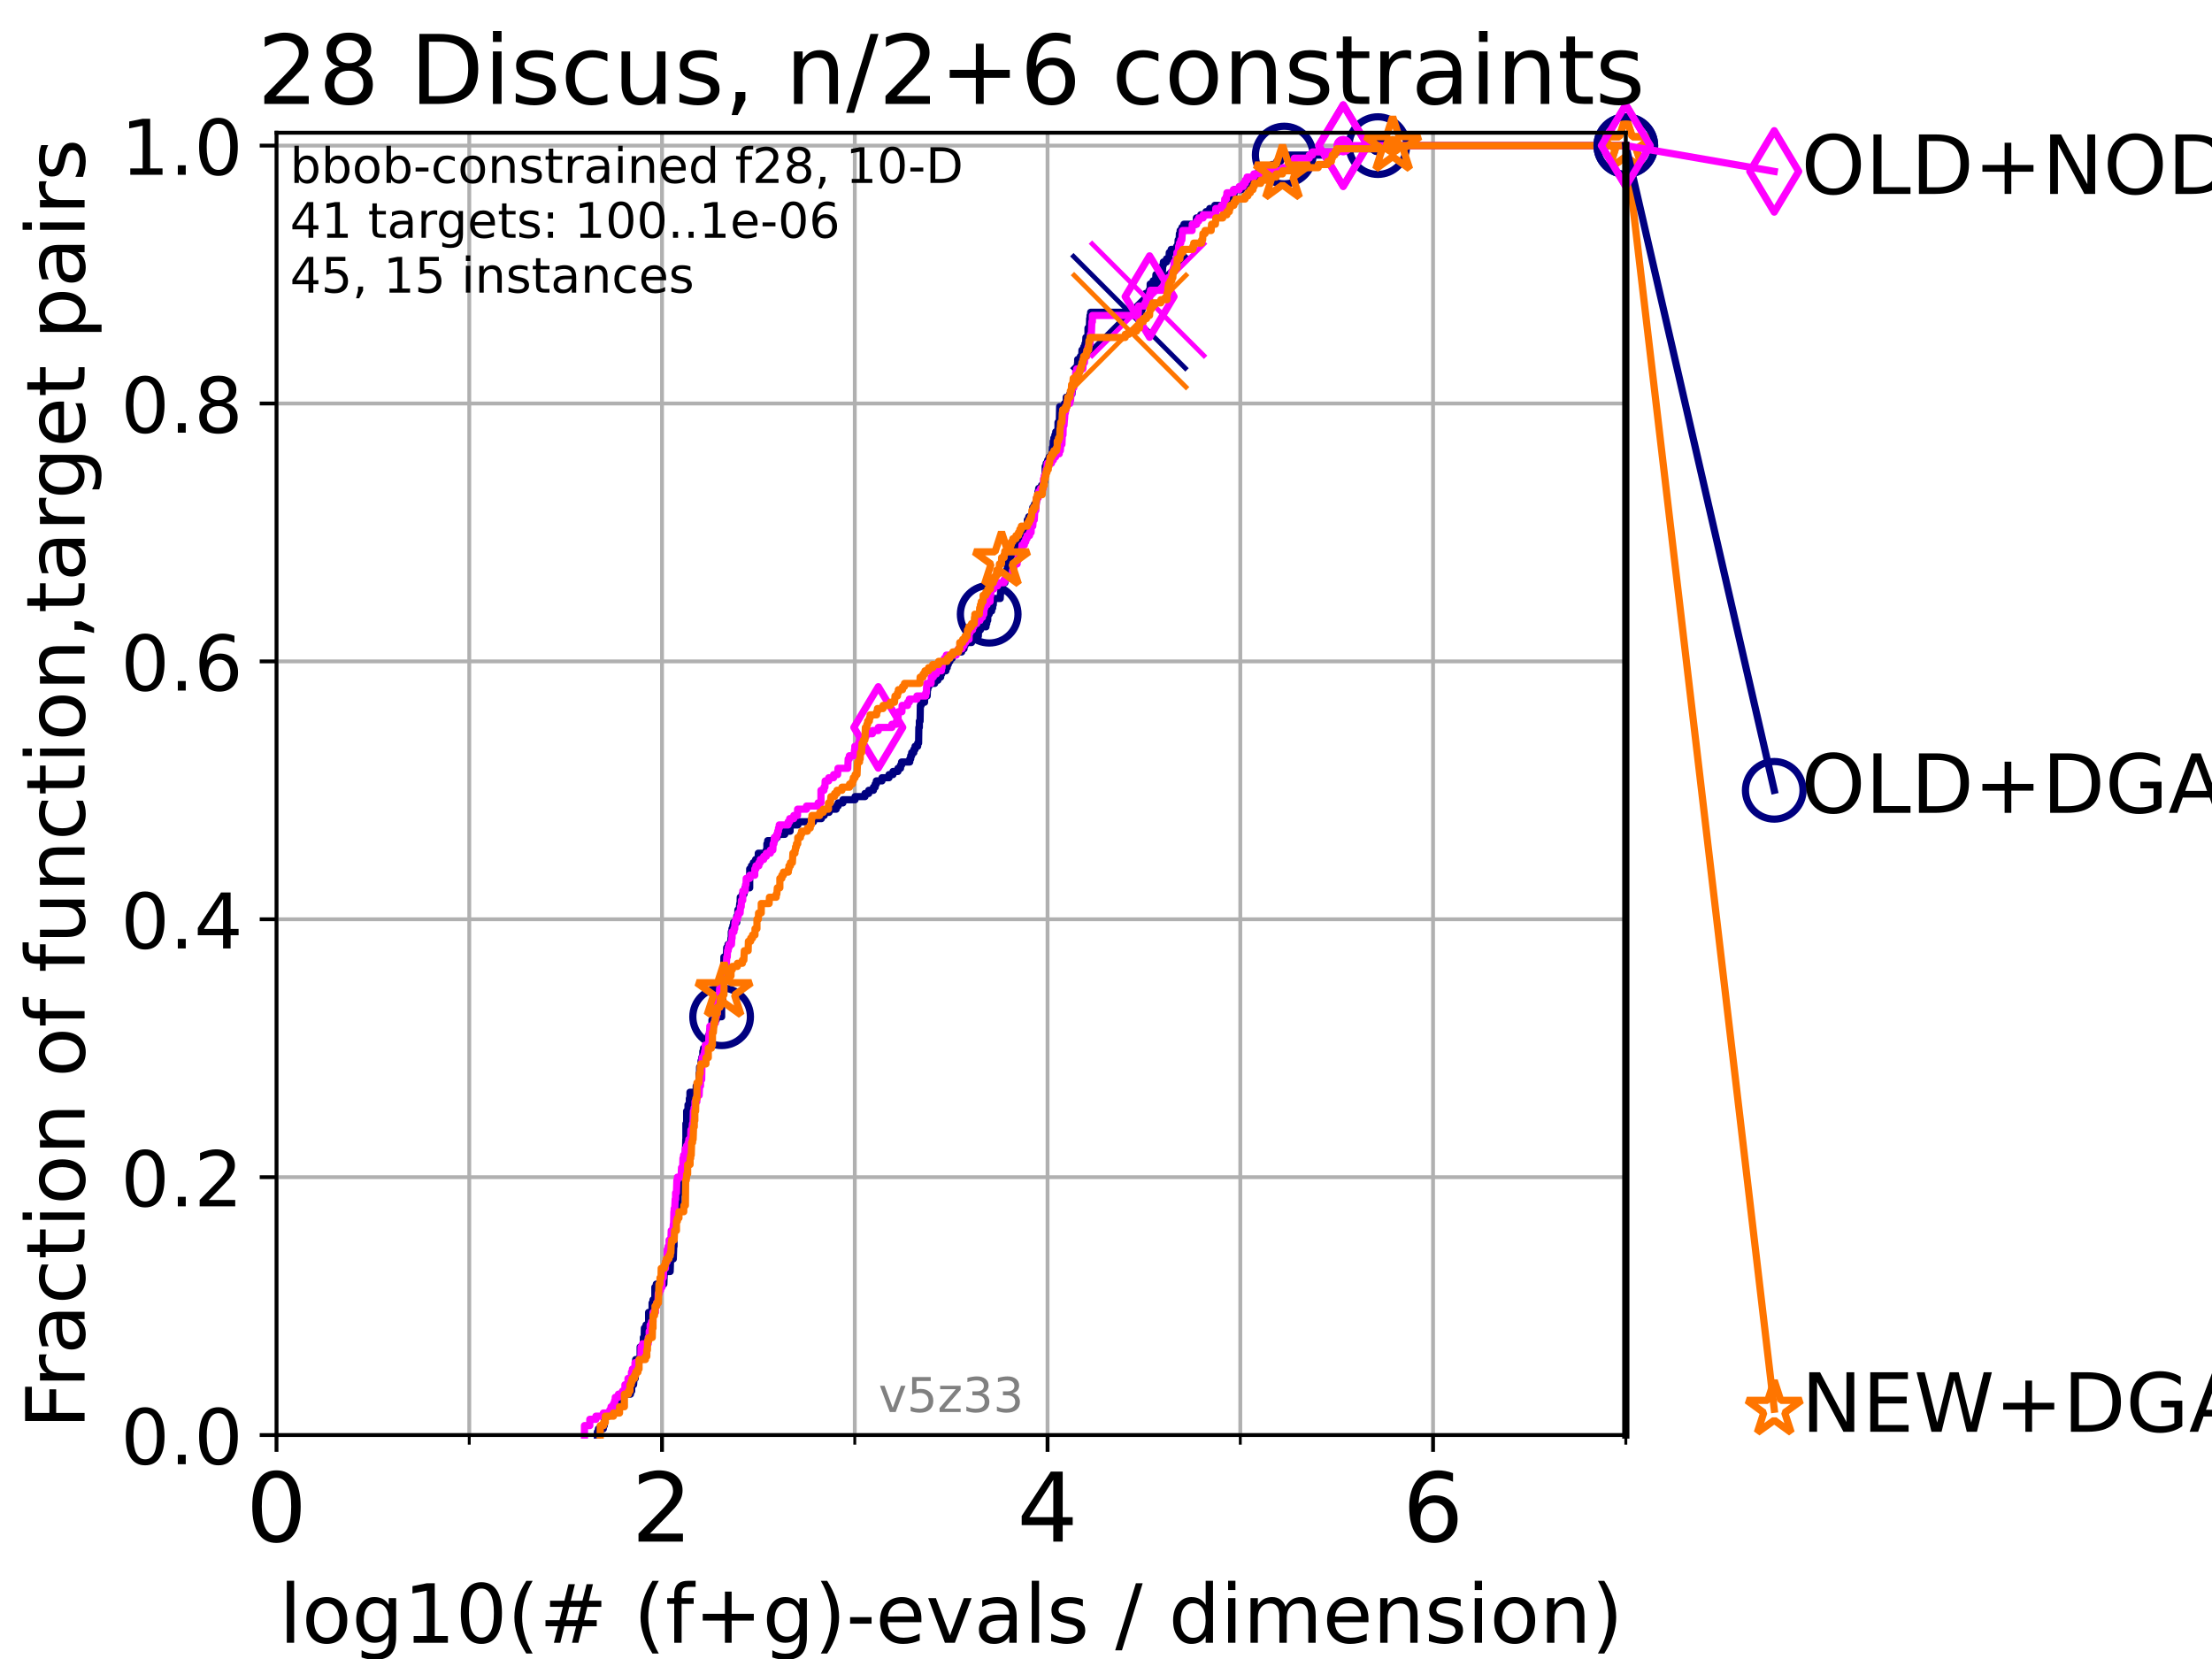 <?xml version="1.0" encoding="utf-8" standalone="no"?>
<!DOCTYPE svg PUBLIC "-//W3C//DTD SVG 1.1//EN"
  "http://www.w3.org/Graphics/SVG/1.1/DTD/svg11.dtd">
<!-- Created with matplotlib (https://matplotlib.org/) -->
<svg height="345.6pt" version="1.1" viewBox="0 0 460.8 345.6" width="460.8pt" xmlns="http://www.w3.org/2000/svg" xmlns:xlink="http://www.w3.org/1999/xlink">
 <defs>
  <style type="text/css">*{stroke-linecap:butt;stroke-linejoin:round;}</style>
 </defs>
 <g id="figure_1">
  <g id="patch_1">
   <path d="M 0 345.6 
L 460.8 345.6 
L 460.8 0 
L 0 0 
z
" style="fill:#ffffff;"/>
  </g>
  <g id="axes_1">
   <g id="patch_2">
    <path d="M 57.6 298.944 
L 338.688 298.944 
L 338.688 27.648 
L 57.6 27.648 
z
" style="fill:#ffffff;"/>
   </g>
   <g id="matplotlib.axis_1">
    <g id="xtick_1">
     <g id="line2d_1">
      <path clip-path="url(#p5f3667d1b5)" d="M 57.6 298.944 
L 57.6 27.648 
" style="fill:none;stroke:#b0b0b0;stroke-linecap:square;stroke-width:0.8;"/>
     </g>
     <g id="line2d_2">
      <defs>
       <path d="M 0 0 
L 0 3.5 
" id="m412c078756" style="stroke:#000000;stroke-width:0.8;"/>
      </defs>
      <g>
       <use style="stroke:#000000;stroke-width:0.8;" x="57.6" xlink:href="#m412c078756" y="298.944"/>
      </g>
     </g>
     <g id="text_1">
      <!-- 0 -->
      <g transform="translate(51.237 321.141)scale(0.2 -0.2)">
       <defs>
        <path d="M 31.781 66.406 
Q 24.172 66.406 20.328 58.906 
Q 16.5 51.422 16.5 36.375 
Q 16.5 21.391 20.328 13.891 
Q 24.172 6.391 31.781 6.391 
Q 39.453 6.391 43.281 13.891 
Q 47.125 21.391 47.125 36.375 
Q 47.125 51.422 43.281 58.906 
Q 39.453 66.406 31.781 66.406 
z
M 31.781 74.219 
Q 44.047 74.219 50.516 64.516 
Q 56.984 54.828 56.984 36.375 
Q 56.984 17.969 50.516 8.266 
Q 44.047 -1.422 31.781 -1.422 
Q 19.531 -1.422 13.062 8.266 
Q 6.594 17.969 6.594 36.375 
Q 6.594 54.828 13.062 64.516 
Q 19.531 74.219 31.781 74.219 
z
" id="DejaVuSans-48"/>
       </defs>
       <use xlink:href="#DejaVuSans-48"/>
      </g>
     </g>
    </g>
    <g id="xtick_2">
     <g id="line2d_3">
      <path clip-path="url(#p5f3667d1b5)" d="M 137.911 298.944 
L 137.911 27.648 
" style="fill:none;stroke:#b0b0b0;stroke-linecap:square;stroke-width:0.8;"/>
     </g>
     <g id="line2d_4">
      <g>
       <use style="stroke:#000000;stroke-width:0.8;" x="137.911" xlink:href="#m412c078756" y="298.944"/>
      </g>
     </g>
     <g id="text_2">
      <!-- 2 -->
      <g transform="translate(131.548 321.141)scale(0.2 -0.2)">
       <defs>
        <path d="M 19.188 8.297 
L 53.609 8.297 
L 53.609 0 
L 7.328 0 
L 7.328 8.297 
Q 12.938 14.109 22.625 23.891 
Q 32.328 33.688 34.812 36.531 
Q 39.547 41.844 41.422 45.531 
Q 43.312 49.219 43.312 52.781 
Q 43.312 58.594 39.234 62.25 
Q 35.156 65.922 28.609 65.922 
Q 23.969 65.922 18.812 64.312 
Q 13.672 62.703 7.812 59.422 
L 7.812 69.391 
Q 13.766 71.781 18.938 73 
Q 24.125 74.219 28.422 74.219 
Q 39.75 74.219 46.484 68.547 
Q 53.219 62.891 53.219 53.422 
Q 53.219 48.922 51.531 44.891 
Q 49.859 40.875 45.406 35.406 
Q 44.188 33.984 37.641 27.219 
Q 31.109 20.453 19.188 8.297 
z
" id="DejaVuSans-50"/>
       </defs>
       <use xlink:href="#DejaVuSans-50"/>
      </g>
     </g>
    </g>
    <g id="xtick_3">
     <g id="line2d_5">
      <path clip-path="url(#p5f3667d1b5)" d="M 218.222 298.944 
L 218.222 27.648 
" style="fill:none;stroke:#b0b0b0;stroke-linecap:square;stroke-width:0.8;"/>
     </g>
     <g id="line2d_6">
      <g>
       <use style="stroke:#000000;stroke-width:0.8;" x="218.222" xlink:href="#m412c078756" y="298.944"/>
      </g>
     </g>
     <g id="text_3">
      <!-- 4 -->
      <g transform="translate(211.859 321.141)scale(0.2 -0.2)">
       <defs>
        <path d="M 37.797 64.312 
L 12.891 25.391 
L 37.797 25.391 
z
M 35.203 72.906 
L 47.609 72.906 
L 47.609 25.391 
L 58.016 25.391 
L 58.016 17.188 
L 47.609 17.188 
L 47.609 0 
L 37.797 0 
L 37.797 17.188 
L 4.891 17.188 
L 4.891 26.703 
z
" id="DejaVuSans-52"/>
       </defs>
       <use xlink:href="#DejaVuSans-52"/>
      </g>
     </g>
    </g>
    <g id="xtick_4">
     <g id="line2d_7">
      <path clip-path="url(#p5f3667d1b5)" d="M 298.533 298.944 
L 298.533 27.648 
" style="fill:none;stroke:#b0b0b0;stroke-linecap:square;stroke-width:0.8;"/>
     </g>
     <g id="line2d_8">
      <g>
       <use style="stroke:#000000;stroke-width:0.8;" x="298.533" xlink:href="#m412c078756" y="298.944"/>
      </g>
     </g>
     <g id="text_4">
      <!-- 6 -->
      <g transform="translate(292.17 321.141)scale(0.2 -0.2)">
       <defs>
        <path d="M 33.016 40.375 
Q 26.375 40.375 22.484 35.828 
Q 18.609 31.297 18.609 23.391 
Q 18.609 15.531 22.484 10.953 
Q 26.375 6.391 33.016 6.391 
Q 39.656 6.391 43.531 10.953 
Q 47.406 15.531 47.406 23.391 
Q 47.406 31.297 43.531 35.828 
Q 39.656 40.375 33.016 40.375 
z
M 52.594 71.297 
L 52.594 62.312 
Q 48.875 64.062 45.094 64.984 
Q 41.312 65.922 37.594 65.922 
Q 27.828 65.922 22.672 59.328 
Q 17.531 52.734 16.797 39.406 
Q 19.672 43.656 24.016 45.922 
Q 28.375 48.188 33.594 48.188 
Q 44.578 48.188 50.953 41.516 
Q 57.328 34.859 57.328 23.391 
Q 57.328 12.156 50.688 5.359 
Q 44.047 -1.422 33.016 -1.422 
Q 20.359 -1.422 13.672 8.266 
Q 6.984 17.969 6.984 36.375 
Q 6.984 53.656 15.188 63.938 
Q 23.391 74.219 37.203 74.219 
Q 40.922 74.219 44.703 73.484 
Q 48.484 72.75 52.594 71.297 
z
" id="DejaVuSans-54"/>
       </defs>
       <use xlink:href="#DejaVuSans-54"/>
      </g>
     </g>
    </g>
    <g id="xtick_5">
     <g id="line2d_9">
      <path clip-path="url(#p5f3667d1b5)" d="M 97.755 298.944 
L 97.755 27.648 
" style="fill:none;stroke:#b0b0b0;stroke-linecap:square;stroke-width:0.8;"/>
     </g>
     <g id="line2d_10">
      <defs>
       <path d="M 0 0 
L 0 2 
" id="m8a519f0730" style="stroke:#000000;stroke-width:0.6;"/>
      </defs>
      <g>
       <use style="stroke:#000000;stroke-width:0.6;" x="97.755" xlink:href="#m8a519f0730" y="298.944"/>
      </g>
     </g>
    </g>
    <g id="xtick_6">
     <g id="line2d_11">
      <path clip-path="url(#p5f3667d1b5)" d="M 178.066 298.944 
L 178.066 27.648 
" style="fill:none;stroke:#b0b0b0;stroke-linecap:square;stroke-width:0.8;"/>
     </g>
     <g id="line2d_12">
      <g>
       <use style="stroke:#000000;stroke-width:0.6;" x="178.066" xlink:href="#m8a519f0730" y="298.944"/>
      </g>
     </g>
    </g>
    <g id="xtick_7">
     <g id="line2d_13">
      <path clip-path="url(#p5f3667d1b5)" d="M 258.377 298.944 
L 258.377 27.648 
" style="fill:none;stroke:#b0b0b0;stroke-linecap:square;stroke-width:0.8;"/>
     </g>
     <g id="line2d_14">
      <g>
       <use style="stroke:#000000;stroke-width:0.6;" x="258.377" xlink:href="#m8a519f0730" y="298.944"/>
      </g>
     </g>
    </g>
    <g id="xtick_8">
     <g id="line2d_15">
      <path clip-path="url(#p5f3667d1b5)" d="M 338.688 298.944 
L 338.688 27.648 
" style="fill:none;stroke:#b0b0b0;stroke-linecap:square;stroke-width:0.8;"/>
     </g>
     <g id="line2d_16">
      <g>
       <use style="stroke:#000000;stroke-width:0.6;" x="338.688" xlink:href="#m8a519f0730" y="298.944"/>
      </g>
     </g>
    </g>
    <g id="text_5">
     <!-- log10(# (f+g)-evals / dimension) -->
     <g transform="translate(58.145 342.218)scale(0.17 -0.17)">
      <defs>
       <path d="M 9.422 75.984 
L 18.406 75.984 
L 18.406 0 
L 9.422 0 
z
" id="DejaVuSans-108"/>
       <path d="M 30.609 48.391 
Q 23.391 48.391 19.188 42.75 
Q 14.984 37.109 14.984 27.297 
Q 14.984 17.484 19.156 11.844 
Q 23.344 6.203 30.609 6.203 
Q 37.797 6.203 41.984 11.859 
Q 46.188 17.531 46.188 27.297 
Q 46.188 37.016 41.984 42.703 
Q 37.797 48.391 30.609 48.391 
z
M 30.609 56 
Q 42.328 56 49.016 48.375 
Q 55.719 40.766 55.719 27.297 
Q 55.719 13.875 49.016 6.219 
Q 42.328 -1.422 30.609 -1.422 
Q 18.844 -1.422 12.172 6.219 
Q 5.516 13.875 5.516 27.297 
Q 5.516 40.766 12.172 48.375 
Q 18.844 56 30.609 56 
z
" id="DejaVuSans-111"/>
       <path d="M 45.406 27.984 
Q 45.406 37.75 41.375 43.109 
Q 37.359 48.484 30.078 48.484 
Q 22.859 48.484 18.828 43.109 
Q 14.797 37.75 14.797 27.984 
Q 14.797 18.266 18.828 12.891 
Q 22.859 7.516 30.078 7.516 
Q 37.359 7.516 41.375 12.891 
Q 45.406 18.266 45.406 27.984 
z
M 54.391 6.781 
Q 54.391 -7.172 48.188 -13.984 
Q 42 -20.797 29.203 -20.797 
Q 24.469 -20.797 20.266 -20.094 
Q 16.062 -19.391 12.109 -17.922 
L 12.109 -9.188 
Q 16.062 -11.328 19.922 -12.344 
Q 23.781 -13.375 27.781 -13.375 
Q 36.625 -13.375 41.016 -8.766 
Q 45.406 -4.156 45.406 5.172 
L 45.406 9.625 
Q 42.625 4.781 38.281 2.391 
Q 33.938 0 27.875 0 
Q 17.828 0 11.672 7.656 
Q 5.516 15.328 5.516 27.984 
Q 5.516 40.672 11.672 48.328 
Q 17.828 56 27.875 56 
Q 33.938 56 38.281 53.609 
Q 42.625 51.219 45.406 46.391 
L 45.406 54.688 
L 54.391 54.688 
z
" id="DejaVuSans-103"/>
       <path d="M 12.406 8.297 
L 28.516 8.297 
L 28.516 63.922 
L 10.984 60.406 
L 10.984 69.391 
L 28.422 72.906 
L 38.281 72.906 
L 38.281 8.297 
L 54.391 8.297 
L 54.391 0 
L 12.406 0 
z
" id="DejaVuSans-49"/>
       <path d="M 31 75.875 
Q 24.469 64.656 21.281 53.656 
Q 18.109 42.672 18.109 31.391 
Q 18.109 20.125 21.312 9.062 
Q 24.516 -2 31 -13.188 
L 23.188 -13.188 
Q 15.875 -1.703 12.234 9.375 
Q 8.594 20.453 8.594 31.391 
Q 8.594 42.281 12.203 53.312 
Q 15.828 64.359 23.188 75.875 
z
" id="DejaVuSans-40"/>
       <path d="M 51.125 44 
L 36.922 44 
L 32.812 27.688 
L 47.125 27.688 
z
M 43.797 71.781 
L 38.719 51.516 
L 52.984 51.516 
L 58.109 71.781 
L 65.922 71.781 
L 60.891 51.516 
L 76.125 51.516 
L 76.125 44 
L 58.984 44 
L 54.984 27.688 
L 70.516 27.688 
L 70.516 20.219 
L 53.078 20.219 
L 48 0 
L 40.188 0 
L 45.219 20.219 
L 30.906 20.219 
L 25.875 0 
L 18.016 0 
L 23.094 20.219 
L 7.719 20.219 
L 7.719 27.688 
L 24.906 27.688 
L 29 44 
L 13.281 44 
L 13.281 51.516 
L 30.906 51.516 
L 35.891 71.781 
z
" id="DejaVuSans-35"/>
       <path id="DejaVuSans-32"/>
       <path d="M 37.109 75.984 
L 37.109 68.5 
L 28.516 68.5 
Q 23.688 68.5 21.797 66.547 
Q 19.922 64.594 19.922 59.516 
L 19.922 54.688 
L 34.719 54.688 
L 34.719 47.703 
L 19.922 47.703 
L 19.922 0 
L 10.891 0 
L 10.891 47.703 
L 2.297 47.703 
L 2.297 54.688 
L 10.891 54.688 
L 10.891 58.5 
Q 10.891 67.625 15.141 71.797 
Q 19.391 75.984 28.609 75.984 
z
" id="DejaVuSans-102"/>
       <path d="M 46 62.703 
L 46 35.5 
L 73.188 35.5 
L 73.188 27.203 
L 46 27.203 
L 46 0 
L 37.797 0 
L 37.797 27.203 
L 10.594 27.203 
L 10.594 35.5 
L 37.797 35.5 
L 37.797 62.703 
z
" id="DejaVuSans-43"/>
       <path d="M 8.016 75.875 
L 15.828 75.875 
Q 23.141 64.359 26.781 53.312 
Q 30.422 42.281 30.422 31.391 
Q 30.422 20.453 26.781 9.375 
Q 23.141 -1.703 15.828 -13.188 
L 8.016 -13.188 
Q 14.5 -2 17.703 9.062 
Q 20.906 20.125 20.906 31.391 
Q 20.906 42.672 17.703 53.656 
Q 14.5 64.656 8.016 75.875 
z
" id="DejaVuSans-41"/>
       <path d="M 4.891 31.391 
L 31.203 31.391 
L 31.203 23.391 
L 4.891 23.391 
z
" id="DejaVuSans-45"/>
       <path d="M 56.203 29.594 
L 56.203 25.203 
L 14.891 25.203 
Q 15.484 15.922 20.484 11.062 
Q 25.484 6.203 34.422 6.203 
Q 39.594 6.203 44.453 7.469 
Q 49.312 8.734 54.109 11.281 
L 54.109 2.781 
Q 49.266 0.734 44.188 -0.344 
Q 39.109 -1.422 33.891 -1.422 
Q 20.797 -1.422 13.156 6.188 
Q 5.516 13.812 5.516 26.812 
Q 5.516 40.234 12.766 48.109 
Q 20.016 56 32.328 56 
Q 43.359 56 49.781 48.891 
Q 56.203 41.797 56.203 29.594 
z
M 47.219 32.234 
Q 47.125 39.594 43.094 43.984 
Q 39.062 48.391 32.422 48.391 
Q 24.906 48.391 20.391 44.141 
Q 15.875 39.891 15.188 32.172 
z
" id="DejaVuSans-101"/>
       <path d="M 2.984 54.688 
L 12.5 54.688 
L 29.594 8.797 
L 46.688 54.688 
L 56.203 54.688 
L 35.688 0 
L 23.484 0 
z
" id="DejaVuSans-118"/>
       <path d="M 34.281 27.484 
Q 23.391 27.484 19.188 25 
Q 14.984 22.516 14.984 16.5 
Q 14.984 11.719 18.141 8.906 
Q 21.297 6.109 26.703 6.109 
Q 34.188 6.109 38.703 11.406 
Q 43.219 16.703 43.219 25.484 
L 43.219 27.484 
z
M 52.203 31.203 
L 52.203 0 
L 43.219 0 
L 43.219 8.297 
Q 40.141 3.328 35.547 0.953 
Q 30.953 -1.422 24.312 -1.422 
Q 15.922 -1.422 10.953 3.297 
Q 6 8.016 6 15.922 
Q 6 25.141 12.172 29.828 
Q 18.359 34.516 30.609 34.516 
L 43.219 34.516 
L 43.219 35.406 
Q 43.219 41.609 39.141 45 
Q 35.062 48.391 27.688 48.391 
Q 23 48.391 18.547 47.266 
Q 14.109 46.141 10.016 43.891 
L 10.016 52.203 
Q 14.938 54.109 19.578 55.047 
Q 24.219 56 28.609 56 
Q 40.484 56 46.344 49.844 
Q 52.203 43.703 52.203 31.203 
z
" id="DejaVuSans-97"/>
       <path d="M 44.281 53.078 
L 44.281 44.578 
Q 40.484 46.531 36.375 47.5 
Q 32.281 48.484 27.875 48.484 
Q 21.188 48.484 17.844 46.438 
Q 14.5 44.391 14.5 40.281 
Q 14.5 37.156 16.891 35.375 
Q 19.281 33.594 26.516 31.984 
L 29.594 31.297 
Q 39.156 29.25 43.188 25.516 
Q 47.219 21.781 47.219 15.094 
Q 47.219 7.469 41.188 3.016 
Q 35.156 -1.422 24.609 -1.422 
Q 20.219 -1.422 15.453 -0.562 
Q 10.688 0.297 5.422 2 
L 5.422 11.281 
Q 10.406 8.688 15.234 7.391 
Q 20.062 6.109 24.812 6.109 
Q 31.156 6.109 34.562 8.281 
Q 37.984 10.453 37.984 14.406 
Q 37.984 18.062 35.516 20.016 
Q 33.062 21.969 24.703 23.781 
L 21.578 24.516 
Q 13.234 26.266 9.516 29.906 
Q 5.812 33.547 5.812 39.891 
Q 5.812 47.609 11.281 51.797 
Q 16.75 56 26.812 56 
Q 31.781 56 36.172 55.266 
Q 40.578 54.547 44.281 53.078 
z
" id="DejaVuSans-115"/>
       <path d="M 25.391 72.906 
L 33.688 72.906 
L 8.297 -9.281 
L 0 -9.281 
z
" id="DejaVuSans-47"/>
       <path d="M 45.406 46.391 
L 45.406 75.984 
L 54.391 75.984 
L 54.391 0 
L 45.406 0 
L 45.406 8.203 
Q 42.578 3.328 38.25 0.953 
Q 33.938 -1.422 27.875 -1.422 
Q 17.969 -1.422 11.734 6.484 
Q 5.516 14.406 5.516 27.297 
Q 5.516 40.188 11.734 48.094 
Q 17.969 56 27.875 56 
Q 33.938 56 38.25 53.625 
Q 42.578 51.266 45.406 46.391 
z
M 14.797 27.297 
Q 14.797 17.391 18.875 11.75 
Q 22.953 6.109 30.078 6.109 
Q 37.203 6.109 41.297 11.75 
Q 45.406 17.391 45.406 27.297 
Q 45.406 37.203 41.297 42.844 
Q 37.203 48.484 30.078 48.484 
Q 22.953 48.484 18.875 42.844 
Q 14.797 37.203 14.797 27.297 
z
" id="DejaVuSans-100"/>
       <path d="M 9.422 54.688 
L 18.406 54.688 
L 18.406 0 
L 9.422 0 
z
M 9.422 75.984 
L 18.406 75.984 
L 18.406 64.594 
L 9.422 64.594 
z
" id="DejaVuSans-105"/>
       <path d="M 52 44.188 
Q 55.375 50.25 60.062 53.125 
Q 64.75 56 71.094 56 
Q 79.641 56 84.281 50.016 
Q 88.922 44.047 88.922 33.016 
L 88.922 0 
L 79.891 0 
L 79.891 32.719 
Q 79.891 40.578 77.094 44.375 
Q 74.312 48.188 68.609 48.188 
Q 61.625 48.188 57.562 43.547 
Q 53.516 38.922 53.516 30.906 
L 53.516 0 
L 44.484 0 
L 44.484 32.719 
Q 44.484 40.625 41.703 44.406 
Q 38.922 48.188 33.109 48.188 
Q 26.219 48.188 22.156 43.531 
Q 18.109 38.875 18.109 30.906 
L 18.109 0 
L 9.078 0 
L 9.078 54.688 
L 18.109 54.688 
L 18.109 46.188 
Q 21.188 51.219 25.484 53.609 
Q 29.781 56 35.688 56 
Q 41.656 56 45.828 52.969 
Q 50 49.953 52 44.188 
z
" id="DejaVuSans-109"/>
       <path d="M 54.891 33.016 
L 54.891 0 
L 45.906 0 
L 45.906 32.719 
Q 45.906 40.484 42.875 44.328 
Q 39.844 48.188 33.797 48.188 
Q 26.516 48.188 22.312 43.547 
Q 18.109 38.922 18.109 30.906 
L 18.109 0 
L 9.078 0 
L 9.078 54.688 
L 18.109 54.688 
L 18.109 46.188 
Q 21.344 51.125 25.703 53.562 
Q 30.078 56 35.797 56 
Q 45.219 56 50.047 50.172 
Q 54.891 44.344 54.891 33.016 
z
" id="DejaVuSans-110"/>
      </defs>
      <use xlink:href="#DejaVuSans-108"/>
      <use x="27.783" xlink:href="#DejaVuSans-111"/>
      <use x="88.965" xlink:href="#DejaVuSans-103"/>
      <use x="152.441" xlink:href="#DejaVuSans-49"/>
      <use x="216.064" xlink:href="#DejaVuSans-48"/>
      <use x="279.688" xlink:href="#DejaVuSans-40"/>
      <use x="318.701" xlink:href="#DejaVuSans-35"/>
      <use x="402.49" xlink:href="#DejaVuSans-32"/>
      <use x="434.277" xlink:href="#DejaVuSans-40"/>
      <use x="473.291" xlink:href="#DejaVuSans-102"/>
      <use x="508.496" xlink:href="#DejaVuSans-43"/>
      <use x="592.285" xlink:href="#DejaVuSans-103"/>
      <use x="655.762" xlink:href="#DejaVuSans-41"/>
      <use x="694.775" xlink:href="#DejaVuSans-45"/>
      <use x="730.859" xlink:href="#DejaVuSans-101"/>
      <use x="792.383" xlink:href="#DejaVuSans-118"/>
      <use x="851.562" xlink:href="#DejaVuSans-97"/>
      <use x="912.842" xlink:href="#DejaVuSans-108"/>
      <use x="940.625" xlink:href="#DejaVuSans-115"/>
      <use x="992.725" xlink:href="#DejaVuSans-32"/>
      <use x="1024.512" xlink:href="#DejaVuSans-47"/>
      <use x="1058.203" xlink:href="#DejaVuSans-32"/>
      <use x="1089.99" xlink:href="#DejaVuSans-100"/>
      <use x="1153.467" xlink:href="#DejaVuSans-105"/>
      <use x="1181.25" xlink:href="#DejaVuSans-109"/>
      <use x="1278.662" xlink:href="#DejaVuSans-101"/>
      <use x="1340.186" xlink:href="#DejaVuSans-110"/>
      <use x="1403.564" xlink:href="#DejaVuSans-115"/>
      <use x="1455.664" xlink:href="#DejaVuSans-105"/>
      <use x="1483.447" xlink:href="#DejaVuSans-111"/>
      <use x="1544.629" xlink:href="#DejaVuSans-110"/>
      <use x="1608.008" xlink:href="#DejaVuSans-41"/>
     </g>
    </g>
   </g>
   <g id="matplotlib.axis_2">
    <g id="ytick_1">
     <g id="line2d_17">
      <path clip-path="url(#p5f3667d1b5)" d="M 57.6 298.944 
L 338.688 298.944 
" style="fill:none;stroke:#b0b0b0;stroke-linecap:square;stroke-width:0.8;"/>
     </g>
     <g id="line2d_18">
      <defs>
       <path d="M 0 0 
L -3.5 0 
" id="m195dbb27e5" style="stroke:#000000;stroke-width:0.8;"/>
      </defs>
      <g>
       <use style="stroke:#000000;stroke-width:0.8;" x="57.6" xlink:href="#m195dbb27e5" y="298.944"/>
      </g>
     </g>
     <g id="text_6">
      <!-- 0.0 -->
      <g transform="translate(25.155 305.023)scale(0.16 -0.16)">
       <defs>
        <path d="M 10.688 12.406 
L 21 12.406 
L 21 0 
L 10.688 0 
z
" id="DejaVuSans-46"/>
       </defs>
       <use xlink:href="#DejaVuSans-48"/>
       <use x="63.623" xlink:href="#DejaVuSans-46"/>
       <use x="95.41" xlink:href="#DejaVuSans-48"/>
      </g>
     </g>
    </g>
    <g id="ytick_2">
     <g id="line2d_19">
      <path clip-path="url(#p5f3667d1b5)" d="M 57.6 245.222 
L 338.688 245.222 
" style="fill:none;stroke:#b0b0b0;stroke-linecap:square;stroke-width:0.8;"/>
     </g>
     <g id="line2d_20">
      <g>
       <use style="stroke:#000000;stroke-width:0.8;" x="57.6" xlink:href="#m195dbb27e5" y="245.222"/>
      </g>
     </g>
     <g id="text_7">
      <!-- 0.2 -->
      <g transform="translate(25.155 251.301)scale(0.16 -0.16)">
       <use xlink:href="#DejaVuSans-48"/>
       <use x="63.623" xlink:href="#DejaVuSans-46"/>
       <use x="95.41" xlink:href="#DejaVuSans-50"/>
      </g>
     </g>
    </g>
    <g id="ytick_3">
     <g id="line2d_21">
      <path clip-path="url(#p5f3667d1b5)" d="M 57.6 191.5 
L 338.688 191.5 
" style="fill:none;stroke:#b0b0b0;stroke-linecap:square;stroke-width:0.8;"/>
     </g>
     <g id="line2d_22">
      <g>
       <use style="stroke:#000000;stroke-width:0.8;" x="57.6" xlink:href="#m195dbb27e5" y="191.5"/>
      </g>
     </g>
     <g id="text_8">
      <!-- 0.4 -->
      <g transform="translate(25.155 197.579)scale(0.16 -0.16)">
       <use xlink:href="#DejaVuSans-48"/>
       <use x="63.623" xlink:href="#DejaVuSans-46"/>
       <use x="95.41" xlink:href="#DejaVuSans-52"/>
      </g>
     </g>
    </g>
    <g id="ytick_4">
     <g id="line2d_23">
      <path clip-path="url(#p5f3667d1b5)" d="M 57.6 137.778 
L 338.688 137.778 
" style="fill:none;stroke:#b0b0b0;stroke-linecap:square;stroke-width:0.8;"/>
     </g>
     <g id="line2d_24">
      <g>
       <use style="stroke:#000000;stroke-width:0.8;" x="57.6" xlink:href="#m195dbb27e5" y="137.778"/>
      </g>
     </g>
     <g id="text_9">
      <!-- 0.6 -->
      <g transform="translate(25.155 143.857)scale(0.16 -0.16)">
       <use xlink:href="#DejaVuSans-48"/>
       <use x="63.623" xlink:href="#DejaVuSans-46"/>
       <use x="95.41" xlink:href="#DejaVuSans-54"/>
      </g>
     </g>
    </g>
    <g id="ytick_5">
     <g id="line2d_25">
      <path clip-path="url(#p5f3667d1b5)" d="M 57.6 84.056 
L 338.688 84.056 
" style="fill:none;stroke:#b0b0b0;stroke-linecap:square;stroke-width:0.8;"/>
     </g>
     <g id="line2d_26">
      <g>
       <use style="stroke:#000000;stroke-width:0.8;" x="57.6" xlink:href="#m195dbb27e5" y="84.056"/>
      </g>
     </g>
     <g id="text_10">
      <!-- 0.8 -->
      <g transform="translate(25.155 90.135)scale(0.16 -0.16)">
       <defs>
        <path d="M 31.781 34.625 
Q 24.75 34.625 20.719 30.859 
Q 16.703 27.094 16.703 20.516 
Q 16.703 13.922 20.719 10.156 
Q 24.75 6.391 31.781 6.391 
Q 38.812 6.391 42.859 10.172 
Q 46.922 13.969 46.922 20.516 
Q 46.922 27.094 42.891 30.859 
Q 38.875 34.625 31.781 34.625 
z
M 21.922 38.812 
Q 15.578 40.375 12.031 44.719 
Q 8.5 49.078 8.5 55.328 
Q 8.5 64.062 14.719 69.141 
Q 20.953 74.219 31.781 74.219 
Q 42.672 74.219 48.875 69.141 
Q 55.078 64.062 55.078 55.328 
Q 55.078 49.078 51.531 44.719 
Q 48 40.375 41.703 38.812 
Q 48.828 37.156 52.797 32.312 
Q 56.781 27.484 56.781 20.516 
Q 56.781 9.906 50.312 4.234 
Q 43.844 -1.422 31.781 -1.422 
Q 19.734 -1.422 13.25 4.234 
Q 6.781 9.906 6.781 20.516 
Q 6.781 27.484 10.781 32.312 
Q 14.797 37.156 21.922 38.812 
z
M 18.312 54.391 
Q 18.312 48.734 21.844 45.562 
Q 25.391 42.391 31.781 42.391 
Q 38.141 42.391 41.719 45.562 
Q 45.312 48.734 45.312 54.391 
Q 45.312 60.062 41.719 63.234 
Q 38.141 66.406 31.781 66.406 
Q 25.391 66.406 21.844 63.234 
Q 18.312 60.062 18.312 54.391 
z
" id="DejaVuSans-56"/>
       </defs>
       <use xlink:href="#DejaVuSans-48"/>
       <use x="63.623" xlink:href="#DejaVuSans-46"/>
       <use x="95.41" xlink:href="#DejaVuSans-56"/>
      </g>
     </g>
    </g>
    <g id="ytick_6">
     <g id="line2d_27">
      <path clip-path="url(#p5f3667d1b5)" d="M 57.6 30.334 
L 338.688 30.334 
" style="fill:none;stroke:#b0b0b0;stroke-linecap:square;stroke-width:0.8;"/>
     </g>
     <g id="line2d_28">
      <g>
       <use style="stroke:#000000;stroke-width:0.8;" x="57.6" xlink:href="#m195dbb27e5" y="30.334"/>
      </g>
     </g>
     <g id="text_11">
      <!-- 1.0 -->
      <g transform="translate(25.155 36.413)scale(0.16 -0.16)">
       <use xlink:href="#DejaVuSans-49"/>
       <use x="63.623" xlink:href="#DejaVuSans-46"/>
       <use x="95.41" xlink:href="#DejaVuSans-48"/>
      </g>
     </g>
    </g>
    <g id="text_12">
     <!-- Fraction of function,target pairs -->
     <g transform="translate(17.62 297.681)rotate(-90)scale(0.17 -0.17)">
      <defs>
       <path d="M 9.812 72.906 
L 51.703 72.906 
L 51.703 64.594 
L 19.672 64.594 
L 19.672 43.109 
L 48.578 43.109 
L 48.578 34.812 
L 19.672 34.812 
L 19.672 0 
L 9.812 0 
z
" id="DejaVuSans-70"/>
       <path d="M 41.109 46.297 
Q 39.594 47.172 37.812 47.578 
Q 36.031 48 33.891 48 
Q 26.266 48 22.188 43.047 
Q 18.109 38.094 18.109 28.812 
L 18.109 0 
L 9.078 0 
L 9.078 54.688 
L 18.109 54.688 
L 18.109 46.188 
Q 20.953 51.172 25.484 53.578 
Q 30.031 56 36.531 56 
Q 37.453 56 38.578 55.875 
Q 39.703 55.766 41.062 55.516 
z
" id="DejaVuSans-114"/>
       <path d="M 48.781 52.594 
L 48.781 44.188 
Q 44.969 46.297 41.141 47.344 
Q 37.312 48.391 33.406 48.391 
Q 24.656 48.391 19.812 42.844 
Q 14.984 37.312 14.984 27.297 
Q 14.984 17.281 19.812 11.734 
Q 24.656 6.203 33.406 6.203 
Q 37.312 6.203 41.141 7.25 
Q 44.969 8.297 48.781 10.406 
L 48.781 2.094 
Q 45.016 0.344 40.984 -0.531 
Q 36.969 -1.422 32.422 -1.422 
Q 20.062 -1.422 12.781 6.344 
Q 5.516 14.109 5.516 27.297 
Q 5.516 40.672 12.859 48.328 
Q 20.219 56 33.016 56 
Q 37.156 56 41.109 55.141 
Q 45.062 54.297 48.781 52.594 
z
" id="DejaVuSans-99"/>
       <path d="M 18.312 70.219 
L 18.312 54.688 
L 36.812 54.688 
L 36.812 47.703 
L 18.312 47.703 
L 18.312 18.016 
Q 18.312 11.328 20.141 9.422 
Q 21.969 7.516 27.594 7.516 
L 36.812 7.516 
L 36.812 0 
L 27.594 0 
Q 17.188 0 13.234 3.875 
Q 9.281 7.766 9.281 18.016 
L 9.281 47.703 
L 2.688 47.703 
L 2.688 54.688 
L 9.281 54.688 
L 9.281 70.219 
z
" id="DejaVuSans-116"/>
       <path d="M 8.5 21.578 
L 8.5 54.688 
L 17.484 54.688 
L 17.484 21.922 
Q 17.484 14.156 20.5 10.266 
Q 23.531 6.391 29.594 6.391 
Q 36.859 6.391 41.078 11.031 
Q 45.312 15.672 45.312 23.688 
L 45.312 54.688 
L 54.297 54.688 
L 54.297 0 
L 45.312 0 
L 45.312 8.406 
Q 42.047 3.422 37.719 1 
Q 33.406 -1.422 27.688 -1.422 
Q 18.266 -1.422 13.375 4.438 
Q 8.5 10.297 8.5 21.578 
z
M 31.109 56 
z
" id="DejaVuSans-117"/>
       <path d="M 11.719 12.406 
L 22.016 12.406 
L 22.016 4 
L 14.016 -11.625 
L 7.719 -11.625 
L 11.719 4 
z
" id="DejaVuSans-44"/>
       <path d="M 18.109 8.203 
L 18.109 -20.797 
L 9.078 -20.797 
L 9.078 54.688 
L 18.109 54.688 
L 18.109 46.391 
Q 20.953 51.266 25.266 53.625 
Q 29.594 56 35.594 56 
Q 45.562 56 51.781 48.094 
Q 58.016 40.188 58.016 27.297 
Q 58.016 14.406 51.781 6.484 
Q 45.562 -1.422 35.594 -1.422 
Q 29.594 -1.422 25.266 0.953 
Q 20.953 3.328 18.109 8.203 
z
M 48.688 27.297 
Q 48.688 37.203 44.609 42.844 
Q 40.531 48.484 33.406 48.484 
Q 26.266 48.484 22.188 42.844 
Q 18.109 37.203 18.109 27.297 
Q 18.109 17.391 22.188 11.75 
Q 26.266 6.109 33.406 6.109 
Q 40.531 6.109 44.609 11.75 
Q 48.688 17.391 48.688 27.297 
z
" id="DejaVuSans-112"/>
      </defs>
      <use xlink:href="#DejaVuSans-70"/>
      <use x="50.27" xlink:href="#DejaVuSans-114"/>
      <use x="91.383" xlink:href="#DejaVuSans-97"/>
      <use x="152.662" xlink:href="#DejaVuSans-99"/>
      <use x="207.643" xlink:href="#DejaVuSans-116"/>
      <use x="246.852" xlink:href="#DejaVuSans-105"/>
      <use x="274.635" xlink:href="#DejaVuSans-111"/>
      <use x="335.816" xlink:href="#DejaVuSans-110"/>
      <use x="399.195" xlink:href="#DejaVuSans-32"/>
      <use x="430.982" xlink:href="#DejaVuSans-111"/>
      <use x="492.164" xlink:href="#DejaVuSans-102"/>
      <use x="527.369" xlink:href="#DejaVuSans-32"/>
      <use x="559.156" xlink:href="#DejaVuSans-102"/>
      <use x="594.361" xlink:href="#DejaVuSans-117"/>
      <use x="657.74" xlink:href="#DejaVuSans-110"/>
      <use x="721.119" xlink:href="#DejaVuSans-99"/>
      <use x="776.1" xlink:href="#DejaVuSans-116"/>
      <use x="815.309" xlink:href="#DejaVuSans-105"/>
      <use x="843.092" xlink:href="#DejaVuSans-111"/>
      <use x="904.273" xlink:href="#DejaVuSans-110"/>
      <use x="967.652" xlink:href="#DejaVuSans-44"/>
      <use x="999.439" xlink:href="#DejaVuSans-116"/>
      <use x="1038.648" xlink:href="#DejaVuSans-97"/>
      <use x="1099.928" xlink:href="#DejaVuSans-114"/>
      <use x="1139.291" xlink:href="#DejaVuSans-103"/>
      <use x="1202.768" xlink:href="#DejaVuSans-101"/>
      <use x="1264.291" xlink:href="#DejaVuSans-116"/>
      <use x="1303.5" xlink:href="#DejaVuSans-32"/>
      <use x="1335.287" xlink:href="#DejaVuSans-112"/>
      <use x="1398.764" xlink:href="#DejaVuSans-97"/>
      <use x="1460.043" xlink:href="#DejaVuSans-105"/>
      <use x="1487.826" xlink:href="#DejaVuSans-114"/>
      <use x="1528.939" xlink:href="#DejaVuSans-115"/>
     </g>
    </g>
   </g>
   <g id="line2d_29">
    <defs>
     <path d="M 0 1.5 
C 0.398 1.5 0.779 1.342 1.061 1.061 
C 1.342 0.779 1.5 0.398 1.5 0 
C 1.5 -0.398 1.342 -0.779 1.061 -1.061 
C 0.779 -1.342 0.398 -1.5 0 -1.5 
C -0.398 -1.5 -0.779 -1.342 -1.061 -1.061 
C -1.342 -0.779 -1.5 -0.398 -1.5 0 
C -1.5 0.398 -1.342 0.779 -1.061 1.061 
C -0.779 1.342 -0.398 1.5 0 1.5 
z
" id="m5f7c24caa2" style="stroke:#000080;"/>
    </defs>
    <g>
     <use style="fill:#000080;stroke:#000080;" x="287.033" xlink:href="#m5f7c24caa2" y="30.334"/>
     <use style="fill:#000080;stroke:#000080;" x="287.033" xlink:href="#m5f7c24caa2" y="30.334"/>
    </g>
   </g>
   <g id="line2d_30">
    <path d="M 124.444 298.944 
L 124.444 298.289 
L 124.669 298.289 
L 124.669 297.634 
L 125.683 297.634 
L 125.683 296.979 
L 125.892 296.979 
L 125.892 295.013 
L 126.773 295.013 
L 126.773 294.358 
L 127.611 294.358 
L 127.611 293.703 
L 128.65 293.703 
L 128.65 293.048 
L 129.002 293.048 
L 129.002 292.393 
L 129.176 292.393 
L 129.176 290.427 
L 131.338 290.427 
L 131.338 289.772 
L 131.591 289.772 
L 131.591 288.462 
L 131.987 288.462 
L 132.085 287.151 
L 132.327 287.151 
L 132.423 283.22 
L 133.353 283.22 
L 133.353 280.6 
L 134.019 280.6 
L 134.019 278.634 
L 134.193 278.634 
L 134.236 276.669 
L 134.577 276.669 
L 134.577 276.014 
L 135.118 276.014 
L 135.118 273.393 
L 135.839 273.393 
L 135.839 271.428 
L 136.035 271.428 
L 136.035 270.773 
L 136.419 270.773 
L 136.419 268.152 
L 136.72 268.152 
L 136.72 267.497 
L 138.29 267.497 
L 138.392 264.876 
L 139.605 264.876 
L 139.699 262.256 
L 140.257 262.256 
L 140.348 259.635 
L 140.409 259.635 
L 140.439 256.36 
L 140.559 256.36 
L 140.589 253.084 
L 141.293 253.084 
L 141.293 248.498 
L 141.634 248.498 
L 141.69 247.187 
L 141.886 247.187 
L 141.886 245.877 
L 142.161 245.877 
L 142.161 245.222 
L 142.406 245.222 
L 142.459 241.291 
L 142.753 241.291 
L 142.858 237.36 
L 142.884 237.36 
L 142.884 234.085 
L 143.041 234.085 
L 143.041 231.464 
L 143.324 231.464 
L 143.324 230.154 
L 143.603 230.154 
L 143.603 228.843 
L 143.729 228.843 
L 143.729 227.533 
L 145.028 227.533 
L 145.028 226.223 
L 145.621 226.223 
L 145.621 223.602 
L 145.733 223.602 
L 145.733 222.292 
L 146.042 222.292 
L 146.042 220.982 
L 146.173 220.982 
L 146.173 220.326 
L 146.41 220.326 
L 146.41 219.016 
L 146.559 219.016 
L 146.559 218.361 
L 147.124 218.361 
L 147.124 217.051 
L 147.55 217.051 
L 147.55 215.74 
L 147.927 215.74 
L 147.927 214.43 
L 148.123 214.43 
L 148.123 213.775 
L 148.316 213.775 
L 148.316 212.465 
L 149.232 212.465 
L 149.232 211.81 
L 150.327 211.81 
L 150.327 209.189 
L 150.565 209.189 
L 150.599 204.603 
L 150.75 204.603 
L 150.8 199.362 
L 151.292 199.362 
L 151.389 197.396 
L 151.661 197.396 
L 151.661 196.741 
L 152.192 196.741 
L 152.269 195.431 
L 152.345 195.431 
L 152.345 194.121 
L 152.482 194.121 
L 152.482 193.465 
L 152.677 193.465 
L 152.677 192.81 
L 152.826 192.81 
L 152.826 192.155 
L 153.481 192.155 
L 153.481 190.845 
L 153.666 190.845 
L 153.722 189.535 
L 153.988 189.535 
L 154.098 188.224 
L 154.181 188.224 
L 154.208 186.914 
L 154.655 186.914 
L 154.655 186.259 
L 154.998 186.259 
L 154.998 185.604 
L 155.207 185.604 
L 155.207 184.949 
L 156.175 184.949 
L 156.175 181.018 
L 156.539 181.018 
L 156.539 180.363 
L 156.93 180.363 
L 156.93 179.707 
L 157.404 179.707 
L 157.404 179.052 
L 157.965 179.052 
L 157.965 177.742 
L 159.618 177.742 
L 159.618 177.087 
L 159.758 177.087 
L 159.758 175.777 
L 159.927 175.777 
L 159.927 175.121 
L 161.366 175.121 
L 161.366 174.466 
L 161.912 174.466 
L 161.912 173.811 
L 163.485 173.811 
L 163.485 173.156 
L 164.6 173.156 
L 164.6 171.846 
L 166.221 171.846 
L 166.221 171.191 
L 169.469 171.191 
L 169.469 170.535 
L 171.108 170.535 
L 171.108 169.88 
L 171.701 169.88 
L 171.701 169.225 
L 172.716 169.225 
L 172.716 168.57 
L 174.192 168.57 
L 174.192 167.915 
L 174.601 167.915 
L 174.601 167.26 
L 175.589 167.26 
L 175.589 166.604 
L 178.122 166.604 
L 178.122 165.949 
L 180.191 165.949 
L 180.191 165.294 
L 180.973 165.294 
L 180.973 164.639 
L 181.952 164.639 
L 181.952 163.984 
L 182.319 163.984 
L 182.319 163.329 
L 182.558 163.329 
L 182.558 162.674 
L 183.731 162.674 
L 183.731 162.018 
L 185.193 162.018 
L 185.193 161.363 
L 186.028 161.363 
L 186.028 160.708 
L 187.058 160.708 
L 187.058 160.053 
L 187.595 160.053 
L 187.595 159.398 
L 187.816 159.398 
L 187.816 158.743 
L 189.517 158.743 
L 189.517 158.088 
L 189.716 158.088 
L 189.716 157.432 
L 189.921 157.432 
L 189.921 156.777 
L 190.362 156.777 
L 190.362 156.122 
L 190.626 156.122 
L 190.626 155.467 
L 191.164 155.467 
L 191.164 154.812 
L 191.36 154.812 
L 191.411 151.536 
L 191.517 151.536 
L 191.517 150.226 
L 191.672 150.226 
L 191.723 146.95 
L 191.897 146.95 
L 191.897 146.295 
L 192.604 146.295 
L 192.634 144.985 
L 193.15 144.985 
L 193.198 143.674 
L 193.271 143.674 
L 193.271 143.019 
L 193.499 143.019 
L 193.499 142.364 
L 194.719 142.364 
L 194.719 141.709 
L 195.383 141.709 
L 195.383 141.054 
L 195.96 141.054 
L 195.96 140.399 
L 196.178 140.399 
L 196.178 139.743 
L 197.051 139.743 
L 197.051 139.088 
L 197.319 139.088 
L 197.319 138.433 
L 197.54 138.433 
L 197.54 137.778 
L 197.888 137.778 
L 197.888 137.123 
L 198.358 137.123 
L 198.358 136.468 
L 198.829 136.468 
L 198.829 135.813 
L 200.327 135.813 
L 200.327 135.157 
L 200.822 135.157 
L 200.822 134.502 
L 201.031 134.502 
L 201.031 133.847 
L 202.403 133.847 
L 202.403 133.192 
L 202.526 133.192 
L 202.526 132.537 
L 203.803 132.537 
L 203.861 131.227 
L 204.241 131.227 
L 204.241 130.571 
L 205.402 130.571 
L 205.402 129.916 
L 205.565 129.916 
L 205.565 129.261 
L 205.755 129.261 
L 205.795 127.951 
L 206.067 127.951 
L 206.067 127.296 
L 206.574 127.296 
L 206.574 126.641 
L 206.785 126.641 
L 206.785 125.985 
L 206.917 125.985 
L 206.983 124.675 
L 208.365 124.675 
L 208.44 123.365 
L 208.557 123.365 
L 208.557 122.71 
L 208.726 122.71 
L 208.73 121.399 
L 209.337 121.399 
L 209.337 120.744 
L 209.565 120.744 
L 209.647 119.434 
L 209.685 119.434 
L 209.685 118.779 
L 209.836 118.779 
L 209.932 116.813 
L 209.958 116.813 
L 209.958 116.158 
L 210.481 116.158 
L 210.481 115.503 
L 211 115.503 
L 211.062 114.193 
L 211.53 114.193 
L 211.53 113.538 
L 212.511 113.538 
L 212.607 111.572 
L 212.807 111.572 
L 212.807 110.917 
L 213.372 110.917 
L 213.372 110.262 
L 213.595 110.262 
L 213.595 109.607 
L 213.977 109.607 
L 214.018 108.296 
L 214.315 108.296 
L 214.315 107.641 
L 215.024 107.641 
L 215.024 106.986 
L 215.153 106.986 
L 215.157 105.676 
L 215.515 105.676 
L 215.515 105.021 
L 215.852 105.021 
L 215.956 103.71 
L 216.189 103.71 
L 216.241 102.4 
L 216.372 102.4 
L 216.372 101.745 
L 216.977 101.745 
L 216.977 101.09 
L 217.458 101.09 
L 217.458 100.435 
L 217.574 100.435 
L 217.676 99.124 
L 217.729 99.124 
L 217.732 97.159 
L 217.945 97.159 
L 217.945 96.504 
L 218.258 96.504 
L 218.258 95.849 
L 218.564 95.849 
L 218.564 95.194 
L 219.044 95.194 
L 219.044 94.538 
L 219.174 94.538 
L 219.237 93.228 
L 219.363 93.228 
L 219.396 91.918 
L 219.525 91.918 
L 219.525 91.263 
L 219.752 91.263 
L 219.752 90.608 
L 219.934 90.608 
L 219.934 89.952 
L 220.384 89.952 
L 220.403 87.987 
L 220.671 87.987 
L 220.744 84.711 
L 221.754 84.711 
L 221.754 84.056 
L 222.113 84.056 
L 222.113 82.746 
L 222.835 82.746 
L 222.835 82.091 
L 223.309 82.091 
L 223.419 80.125 
L 223.795 80.125 
L 223.795 79.47 
L 223.913 79.47 
L 223.913 78.815 
L 224.178 78.815 
L 224.253 77.505 
L 224.368 77.505 
L 224.477 75.539 
L 224.502 75.539 
L 224.502 74.884 
L 225.071 74.884 
L 225.071 74.229 
L 225.339 74.229 
L 225.392 72.919 
L 225.766 72.919 
L 225.766 72.263 
L 226.009 72.263 
L 226.009 71.608 
L 226.144 71.608 
L 226.219 70.298 
L 226.637 70.298 
L 226.651 68.333 
L 226.93 68.333 
L 226.995 66.367 
L 227.075 66.367 
L 227.075 65.712 
L 227.204 65.712 
L 227.204 65.057 
L 237.815 65.057 
L 237.815 64.402 
L 237.967 64.402 
L 237.967 63.747 
L 238.11 63.747 
L 238.11 63.091 
L 238.367 63.091 
L 238.367 62.436 
L 238.665 62.436 
L 238.665 61.126 
L 239.365 61.126 
L 239.365 60.471 
L 239.603 60.471 
L 239.603 59.161 
L 240.215 59.161 
L 240.215 58.505 
L 240.731 58.505 
L 240.806 57.195 
L 241.647 57.195 
L 241.647 56.54 
L 242.157 56.54 
L 242.222 55.23 
L 242.354 55.23 
L 242.354 54.575 
L 243.001 54.575 
L 243.001 53.919 
L 243.512 53.919 
L 243.58 52.609 
L 243.98 52.609 
L 243.98 51.954 
L 245.117 51.954 
L 245.117 51.299 
L 245.357 51.299 
L 245.432 49.988 
L 245.642 49.988 
L 245.686 48.678 
L 245.85 48.678 
L 245.85 48.023 
L 246.229 48.023 
L 246.229 47.368 
L 246.64 47.368 
L 246.64 46.713 
L 249.151 46.713 
L 249.23 45.402 
L 250.142 45.402 
L 250.142 44.747 
L 251.231 44.747 
L 251.231 44.092 
L 252.008 44.092 
L 252.008 43.437 
L 253.074 43.437 
L 253.074 42.782 
L 255.321 42.782 
L 255.321 42.127 
L 256.152 42.127 
L 256.152 41.472 
L 256.847 41.472 
L 256.847 40.816 
L 257.037 40.816 
L 257.144 39.506 
L 258.653 39.506 
L 258.653 38.851 
L 259.696 38.851 
L 259.696 38.196 
L 259.856 38.196 
L 259.856 37.541 
L 260.947 37.541 
L 260.947 36.886 
L 261.589 36.886 
L 261.589 36.23 
L 263.978 36.23 
L 263.978 35.575 
L 264.272 35.575 
L 264.272 34.92 
L 265.025 34.92 
L 265.025 34.265 
L 265.989 34.265 
L 265.989 33.61 
L 266.749 33.61 
L 266.749 32.955 
L 267.527 32.955 
L 267.527 32.3 
L 275.41 32.3 
L 275.41 31.644 
L 278.723 31.644 
L 278.723 30.989 
L 287.033 30.989 
L 287.033 30.334 
L 338.688 30.334 
L 338.688 30.334 
" style="fill:none;stroke:#000080;stroke-linecap:square;stroke-width:1.5;"/>
   </g>
   <g id="line2d_31">
    <defs>
     <path d="M 0 6 
C 1.591 6 3.117 5.368 4.243 4.243 
C 5.368 3.117 6 1.591 6 0 
C 6 -1.591 5.368 -3.117 4.243 -4.243 
C 3.117 -5.368 1.591 -6 0 -6 
C -1.591 -6 -3.117 -5.368 -4.243 -4.243 
C -5.368 -3.117 -6 -1.591 -6 0 
C -6 1.591 -5.368 3.117 -4.243 4.243 
C -3.117 5.368 -1.591 6 0 6 
z
" id="m406748e0fb" style="stroke:#000080;stroke-width:1.5;"/>
    </defs>
    <g>
     <use style="fill-opacity:0;stroke:#000080;stroke-width:1.5;" x="150.327" xlink:href="#m406748e0fb" y="211.81"/>
     <use style="fill-opacity:0;stroke:#000080;stroke-width:1.5;" x="206.067" xlink:href="#m406748e0fb" y="127.951"/>
     <use style="fill-opacity:0;stroke:#000080;stroke-width:1.5;" x="267.527" xlink:href="#m406748e0fb" y="32.3"/>
     <use style="fill-opacity:0;stroke:#000080;stroke-width:1.5;" x="287.033" xlink:href="#m406748e0fb" y="30.334"/>
     <use style="fill-opacity:0;stroke:#000080;stroke-width:1.5;" x="338.688" xlink:href="#m406748e0fb" y="30.334"/>
    </g>
   </g>
   <g id="line2d_32">
    <path style="fill:none;stroke:#000080;stroke-linecap:square;stroke-width:1.5;"/>
    <g/>
   </g>
   <g id="line2d_33">
    <path clip-path="url(#p5f3667d1b5)" d="M 235.277 65.057 
" style="fill:none;stroke:#000080;stroke-linecap:square;stroke-width:1.5;"/>
    <defs>
     <path d="M -12 12 
L 12 -12 
M -12 -12 
L 12 12 
" id="mc41a53c309" style="stroke:#000080;"/>
    </defs>
    <g clip-path="url(#p5f3667d1b5)">
     <use style="fill:#000080;stroke:#000080;" x="235.277" xlink:href="#mc41a53c309" y="65.057"/>
    </g>
   </g>
   <g id="line2d_34">
    <defs>
     <path d="M 0 1.5 
C 0.398 1.5 0.779 1.342 1.061 1.061 
C 1.342 0.779 1.5 0.398 1.5 0 
C 1.5 -0.398 1.342 -0.779 1.061 -1.061 
C 0.779 -1.342 0.398 -1.5 0 -1.5 
C -0.398 -1.5 -0.779 -1.342 -1.061 -1.061 
C -1.342 -0.779 -1.5 -0.398 -1.5 0 
C -1.5 0.398 -1.342 0.779 -1.061 1.061 
C -0.779 1.342 -0.398 1.5 0 1.5 
z
" id="m36a163910b" style="stroke:#ff00ff;"/>
    </defs>
    <g>
     <use style="fill:#ff00ff;stroke:#ff00ff;" x="279.816" xlink:href="#m36a163910b" y="30.334"/>
     <use style="fill:#ff00ff;stroke:#ff00ff;" x="279.816" xlink:href="#m36a163910b" y="30.334"/>
    </g>
   </g>
   <g id="line2d_35">
    <path d="M 121.756 298.944 
L 121.756 296.979 
L 122.865 296.979 
L 122.865 295.668 
L 124.14 295.668 
L 124.14 295.013 
L 125.683 295.013 
L 125.683 294.358 
L 127.035 294.358 
L 127.035 293.703 
L 127.294 293.703 
L 127.294 293.048 
L 127.799 293.048 
L 127.799 292.393 
L 128.047 292.393 
L 128.047 291.737 
L 128.169 291.737 
L 128.169 291.082 
L 128.827 291.082 
L 128.827 290.427 
L 129.686 290.427 
L 129.686 289.772 
L 130.182 289.772 
L 130.182 288.462 
L 130.822 288.462 
L 130.822 287.151 
L 131.541 287.151 
L 131.541 285.841 
L 131.74 285.841 
L 131.74 285.186 
L 132.279 285.186 
L 132.279 283.876 
L 133.125 283.876 
L 133.125 283.22 
L 133.488 283.22 
L 133.533 280.6 
L 133.844 280.6 
L 133.844 279.945 
L 135.036 279.945 
L 135.036 278.634 
L 135.24 278.634 
L 135.24 277.324 
L 135.442 277.324 
L 135.442 276.014 
L 135.721 276.014 
L 135.721 275.359 
L 136.035 275.359 
L 136.035 273.393 
L 136.532 273.393 
L 136.532 272.083 
L 136.795 272.083 
L 136.795 271.428 
L 137.053 271.428 
L 137.126 269.462 
L 137.344 269.462 
L 137.344 268.807 
L 137.594 268.807 
L 137.594 268.152 
L 137.911 268.152 
L 137.911 266.187 
L 138.188 266.187 
L 138.256 264.221 
L 138.628 264.221 
L 138.628 262.911 
L 138.96 262.911 
L 138.993 260.29 
L 139.188 260.29 
L 139.188 259.635 
L 139.382 259.635 
L 139.382 258.325 
L 139.762 258.325 
L 139.825 256.36 
L 140.165 256.36 
L 140.257 255.049 
L 140.318 255.049 
L 140.379 252.429 
L 140.439 252.429 
L 140.439 251.773 
L 140.559 251.773 
L 140.649 249.808 
L 140.738 249.808 
L 140.738 248.498 
L 140.915 248.498 
L 141.003 245.877 
L 141.119 245.877 
L 141.119 245.222 
L 141.886 245.222 
L 141.969 243.257 
L 142.216 243.257 
L 142.27 241.291 
L 142.406 241.291 
L 142.406 240.636 
L 142.753 240.636 
L 142.753 239.326 
L 143.041 239.326 
L 143.041 238.671 
L 143.35 238.671 
L 143.35 238.015 
L 143.502 238.015 
L 143.502 237.36 
L 143.853 237.36 
L 143.928 235.395 
L 144.148 235.395 
L 144.246 234.085 
L 144.367 234.085 
L 144.439 231.464 
L 144.582 231.464 
L 144.582 230.809 
L 144.771 230.809 
L 144.771 229.499 
L 145.167 229.499 
L 145.19 228.188 
L 145.643 228.188 
L 145.733 226.223 
L 145.932 226.223 
L 145.932 224.912 
L 146.173 224.912 
L 146.259 220.326 
L 146.623 220.326 
L 146.623 219.671 
L 146.77 219.671 
L 146.77 219.016 
L 146.917 219.016 
L 146.917 217.706 
L 147.63 217.706 
L 147.67 215.74 
L 147.75 215.74 
L 147.75 215.085 
L 147.868 215.085 
L 147.868 213.775 
L 148.677 213.775 
L 148.677 213.12 
L 149.031 213.12 
L 149.031 211.81 
L 149.232 211.81 
L 149.232 211.154 
L 149.396 211.154 
L 149.432 209.189 
L 149.682 209.189 
L 149.682 208.534 
L 149.824 208.534 
L 149.911 205.913 
L 150.395 205.913 
L 150.395 205.258 
L 150.766 205.258 
L 150.766 203.293 
L 151.179 203.293 
L 151.179 201.327 
L 151.309 201.327 
L 151.389 199.362 
L 151.502 199.362 
L 151.55 198.052 
L 151.693 198.052 
L 151.693 197.396 
L 151.866 197.396 
L 151.866 196.741 
L 152.375 196.741 
L 152.451 195.431 
L 152.512 195.431 
L 152.512 194.121 
L 152.9 194.121 
L 152.9 193.465 
L 153.062 193.465 
L 153.106 192.155 
L 153.28 192.155 
L 153.28 191.5 
L 153.609 191.5 
L 153.609 190.845 
L 153.792 190.845 
L 153.792 190.19 
L 154.181 190.19 
L 154.263 188.879 
L 154.413 188.879 
L 154.453 187.569 
L 154.721 187.569 
L 154.735 185.604 
L 155.232 185.604 
L 155.31 184.293 
L 155.412 184.293 
L 155.451 182.983 
L 156.188 182.983 
L 156.188 182.328 
L 157.232 182.328 
L 157.232 181.018 
L 157.472 181.018 
L 157.472 180.363 
L 158.086 180.363 
L 158.086 179.707 
L 158.38 179.707 
L 158.38 179.052 
L 159.088 179.052 
L 159.088 178.397 
L 159.638 178.397 
L 159.638 177.742 
L 160.48 177.742 
L 160.48 177.087 
L 160.998 177.087 
L 161.054 175.777 
L 161.22 175.777 
L 161.32 174.466 
L 161.797 174.466 
L 161.797 173.811 
L 162.008 173.811 
L 162.008 173.156 
L 162.174 173.156 
L 162.174 172.501 
L 162.329 172.501 
L 162.329 171.846 
L 164.18 171.846 
L 164.18 171.191 
L 164.509 171.191 
L 164.509 170.535 
L 165.361 170.535 
L 165.361 169.88 
L 166.138 169.88 
L 166.152 168.57 
L 168.011 168.57 
L 168.011 167.915 
L 170.419 167.915 
L 170.419 167.26 
L 171.02 167.26 
L 171.02 164.639 
L 171.651 164.639 
L 171.651 163.984 
L 171.846 163.984 
L 171.896 162.674 
L 172.64 162.674 
L 172.64 162.018 
L 173.657 162.018 
L 173.657 161.363 
L 174.486 161.363 
L 174.571 160.053 
L 176.608 160.053 
L 176.688 158.088 
L 176.935 158.088 
L 176.935 157.432 
L 177.909 157.432 
L 178.014 156.122 
L 178.073 156.122 
L 178.073 155.467 
L 178.831 155.467 
L 178.831 154.812 
L 179.017 154.812 
L 179.017 154.157 
L 179.801 154.157 
L 179.801 153.502 
L 180.382 153.502 
L 180.382 152.846 
L 181.742 152.846 
L 181.742 152.191 
L 182.966 152.191 
L 182.966 151.536 
L 185.792 151.536 
L 185.792 150.881 
L 186.744 150.881 
L 186.744 150.226 
L 186.928 150.226 
L 186.928 149.571 
L 187.08 149.571 
L 187.151 148.26 
L 187.889 148.26 
L 187.923 146.95 
L 189.075 146.95 
L 189.075 146.295 
L 189.435 146.295 
L 189.435 145.64 
L 191.017 145.64 
L 191.017 144.985 
L 192.839 144.985 
L 192.839 144.33 
L 192.982 144.33 
L 193.054 142.364 
L 193.966 142.364 
L 193.994 141.054 
L 194.432 141.054 
L 194.432 140.399 
L 195.063 140.399 
L 195.063 139.743 
L 196.115 139.743 
L 196.115 139.088 
L 196.244 139.088 
L 196.309 137.778 
L 196.737 137.778 
L 196.737 137.123 
L 197.146 137.123 
L 197.146 136.468 
L 199.207 136.468 
L 199.207 135.813 
L 199.643 135.813 
L 199.643 135.157 
L 200.418 135.157 
L 200.418 134.502 
L 200.822 134.502 
L 200.822 133.847 
L 201.167 133.847 
L 201.167 133.192 
L 201.877 133.192 
L 201.893 131.882 
L 202.071 131.882 
L 202.071 131.227 
L 202.592 131.227 
L 202.592 130.571 
L 202.852 130.571 
L 202.852 129.916 
L 203.495 129.916 
L 203.495 129.261 
L 204.135 129.261 
L 204.135 128.606 
L 204.665 128.606 
L 204.665 127.951 
L 204.937 127.951 
L 205.027 126.641 
L 205.179 126.641 
L 205.179 125.985 
L 205.631 125.985 
L 205.631 125.33 
L 206.255 125.33 
L 206.296 124.02 
L 206.391 124.02 
L 206.433 122.71 
L 207.024 122.71 
L 207.024 122.055 
L 207.824 122.055 
L 207.824 121.399 
L 209.17 121.399 
L 209.17 120.744 
L 209.596 120.744 
L 209.596 120.089 
L 210.824 120.089 
L 210.935 118.779 
L 211.08 118.779 
L 211.08 118.124 
L 211.269 118.124 
L 211.269 117.469 
L 211.89 117.469 
L 211.89 116.813 
L 212.052 116.813 
L 212.13 115.503 
L 212.487 115.503 
L 212.487 114.848 
L 212.783 114.848 
L 212.893 113.538 
L 213.394 113.538 
L 213.394 112.883 
L 213.677 112.883 
L 213.677 112.227 
L 213.95 112.227 
L 213.95 111.572 
L 214.47 111.572 
L 214.47 110.917 
L 214.798 110.917 
L 214.831 109.607 
L 215.143 109.607 
L 215.24 108.296 
L 215.46 108.296 
L 215.569 106.331 
L 215.786 106.331 
L 215.883 104.366 
L 215.957 104.366 
L 215.957 103.71 
L 216.282 103.71 
L 216.282 103.055 
L 216.403 103.055 
L 216.403 102.4 
L 216.785 102.4 
L 216.785 101.745 
L 217.337 101.745 
L 217.37 99.78 
L 217.527 99.78 
L 217.527 99.124 
L 217.812 99.124 
L 217.812 98.469 
L 217.924 98.469 
L 217.924 97.814 
L 218.056 97.814 
L 218.158 96.504 
L 219.041 96.504 
L 219.041 95.849 
L 219.431 95.849 
L 219.431 95.194 
L 219.894 95.194 
L 219.894 94.538 
L 220.657 94.538 
L 220.657 93.883 
L 220.892 93.883 
L 220.982 92.573 
L 221.219 92.573 
L 221.307 90.608 
L 221.441 90.608 
L 221.493 88.642 
L 221.651 88.642 
L 221.745 87.332 
L 221.764 87.332 
L 221.844 86.022 
L 221.944 86.022 
L 221.944 85.366 
L 222.098 85.366 
L 222.098 84.711 
L 222.245 84.711 
L 222.245 84.056 
L 222.874 84.056 
L 222.874 83.401 
L 223.023 83.401 
L 223.092 82.091 
L 223.263 82.091 
L 223.267 80.78 
L 223.679 80.78 
L 223.679 80.125 
L 223.88 80.125 
L 223.884 78.815 
L 224.014 78.815 
L 224.1 77.505 
L 224.291 77.505 
L 224.291 76.849 
L 225.568 76.849 
L 225.647 75.539 
L 225.908 75.539 
L 225.974 74.229 
L 226.405 74.229 
L 226.451 72.919 
L 226.639 72.919 
L 226.639 72.263 
L 226.855 72.263 
L 226.855 71.608 
L 227.098 71.608 
L 227.167 69.643 
L 227.348 69.643 
L 227.448 67.022 
L 227.566 67.022 
L 227.566 65.712 
L 237.103 65.712 
L 237.18 63.747 
L 238.511 63.747 
L 238.511 63.091 
L 238.785 63.091 
L 238.785 62.436 
L 239.459 62.436 
L 239.481 61.126 
L 239.663 61.126 
L 239.663 60.471 
L 242.176 60.471 
L 242.176 59.816 
L 242.476 59.816 
L 242.476 59.161 
L 242.649 59.161 
L 242.649 58.505 
L 243.316 58.505 
L 243.316 57.85 
L 243.985 57.85 
L 243.985 57.195 
L 244.097 57.195 
L 244.097 56.54 
L 244.397 56.54 
L 244.397 55.885 
L 244.526 55.885 
L 244.594 54.575 
L 244.94 54.575 
L 244.94 53.919 
L 245.141 53.919 
L 245.169 52.609 
L 245.469 52.609 
L 245.537 51.299 
L 245.708 51.299 
L 245.708 50.644 
L 245.972 50.644 
L 245.972 49.988 
L 246.205 49.988 
L 246.281 48.678 
L 246.337 48.678 
L 246.337 48.023 
L 248.337 48.023 
L 248.364 46.713 
L 249.292 46.713 
L 249.292 46.058 
L 249.71 46.058 
L 249.71 45.402 
L 250.636 45.402 
L 250.636 44.747 
L 253.256 44.747 
L 253.262 43.437 
L 254.44 43.437 
L 254.44 42.782 
L 255.082 42.782 
L 255.139 41.472 
L 255.477 41.472 
L 255.477 40.816 
L 255.59 40.816 
L 255.59 40.161 
L 256.938 40.161 
L 256.938 39.506 
L 258.16 39.506 
L 258.16 38.851 
L 258.993 38.851 
L 258.993 38.196 
L 259.418 38.196 
L 259.418 37.541 
L 259.793 37.541 
L 259.793 36.886 
L 261.202 36.886 
L 261.202 36.23 
L 263.023 36.23 
L 263.023 35.575 
L 267.307 35.575 
L 267.307 34.92 
L 268.361 34.92 
L 268.361 34.265 
L 269.288 34.265 
L 269.288 33.61 
L 269.619 33.61 
L 269.619 32.955 
L 272.74 32.955 
L 272.74 32.3 
L 273.406 32.3 
L 273.406 31.644 
L 278.715 31.644 
L 278.715 30.989 
L 279.816 30.989 
L 279.816 30.334 
L 338.688 30.334 
L 338.688 30.334 
" style="fill:none;stroke:#ff00ff;stroke-linecap:square;stroke-width:1.5;"/>
   </g>
   <g id="line2d_36">
    <defs>
     <path d="M -0 8.485 
L 5.091 0 
L 0 -8.485 
L -5.091 -0 
z
" id="m26c5c13fd0" style="stroke:#ff00ff;stroke-linejoin:miter;stroke-width:1.5;"/>
    </defs>
    <g>
     <use style="fill-opacity:0;stroke:#ff00ff;stroke-linejoin:miter;stroke-width:1.5;" x="182.966" xlink:href="#m26c5c13fd0" y="151.536"/>
     <use style="fill-opacity:0;stroke:#ff00ff;stroke-linejoin:miter;stroke-width:1.5;" x="239.481" xlink:href="#m26c5c13fd0" y="61.781"/>
     <use style="fill-opacity:0;stroke:#ff00ff;stroke-linejoin:miter;stroke-width:1.5;" x="279.816" xlink:href="#m26c5c13fd0" y="30.334"/>
     <use style="fill-opacity:0;stroke:#ff00ff;stroke-linejoin:miter;stroke-width:1.5;" x="279.816" xlink:href="#m26c5c13fd0" y="30.334"/>
     <use style="fill-opacity:0;stroke:#ff00ff;stroke-linejoin:miter;stroke-width:1.5;" x="338.688" xlink:href="#m26c5c13fd0" y="30.334"/>
    </g>
   </g>
   <g id="line2d_37">
    <path style="fill:none;stroke:#ff00ff;stroke-linecap:square;stroke-width:1.5;"/>
    <g/>
   </g>
   <g id="line2d_38">
    <path clip-path="url(#p5f3667d1b5)" d="M 239.152 62.436 
" style="fill:none;stroke:#ff00ff;stroke-linecap:square;stroke-width:1.5;"/>
    <defs>
     <path d="M -12 12 
L 12 -12 
M -12 -12 
L 12 12 
" id="m836a9345df" style="stroke:#ff00ff;"/>
    </defs>
    <g clip-path="url(#p5f3667d1b5)">
     <use style="fill:#ff00ff;stroke:#ff00ff;" x="239.152" xlink:href="#m836a9345df" y="62.436"/>
    </g>
   </g>
   <g id="line2d_39">
    <defs>
     <path d="M 0 1.5 
C 0.398 1.5 0.779 1.342 1.061 1.061 
C 1.342 0.779 1.5 0.398 1.5 0 
C 1.5 -0.398 1.342 -0.779 1.061 -1.061 
C 0.779 -1.342 0.398 -1.5 0 -1.5 
C -0.398 -1.5 -0.779 -1.342 -1.061 -1.061 
C -1.342 -0.779 -1.5 -0.398 -1.5 0 
C -1.5 0.398 -1.342 0.779 -1.061 1.061 
C -0.779 1.342 -0.398 1.5 0 1.5 
z
" id="mc3235371b6" style="stroke:#ff7500;"/>
    </defs>
    <g>
     <use style="fill:#ff7500;stroke:#ff7500;" x="290.122" xlink:href="#mc3235371b6" y="30.334"/>
     <use style="fill:#ff7500;stroke:#ff7500;" x="290.122" xlink:href="#mc3235371b6" y="30.334"/>
    </g>
   </g>
   <g id="line2d_40">
    <path d="M 125.038 298.944 
L 125.038 296.979 
L 125.753 296.979 
L 125.753 296.323 
L 126.1 296.323 
L 126.1 295.013 
L 127.799 295.013 
L 127.799 294.358 
L 129.06 294.358 
L 129.06 293.048 
L 130.073 293.048 
L 130.073 290.427 
L 130.927 290.427 
L 130.927 289.772 
L 131.236 289.772 
L 131.236 288.462 
L 131.49 288.462 
L 131.49 287.807 
L 131.691 287.807 
L 131.691 287.151 
L 132.182 287.151 
L 132.182 286.496 
L 132.423 286.496 
L 132.423 285.841 
L 132.894 285.841 
L 132.894 285.186 
L 133.125 285.186 
L 133.125 283.22 
L 134.45 283.22 
L 134.45 282.565 
L 134.745 282.565 
L 134.745 281.255 
L 134.87 281.255 
L 134.912 279.29 
L 135.159 279.29 
L 135.159 278.634 
L 135.879 278.634 
L 135.918 276.669 
L 136.035 276.669 
L 136.035 274.048 
L 136.343 274.048 
L 136.343 273.393 
L 136.457 273.393 
L 136.457 272.083 
L 136.795 272.083 
L 136.795 271.428 
L 137.163 271.428 
L 137.271 267.497 
L 137.487 267.497 
L 137.487 266.187 
L 137.7 266.187 
L 137.736 264.221 
L 138.392 264.221 
L 138.392 263.566 
L 138.595 263.566 
L 138.595 262.911 
L 138.795 262.911 
L 138.795 262.256 
L 139.35 262.256 
L 139.35 261.601 
L 139.636 261.601 
L 139.636 260.946 
L 139.762 260.946 
L 139.825 258.98 
L 139.918 258.98 
L 139.918 258.325 
L 140.439 258.325 
L 140.529 256.36 
L 140.915 256.36 
L 140.915 254.394 
L 141.119 254.394 
L 141.119 253.739 
L 141.436 253.739 
L 141.436 252.429 
L 142.433 252.429 
L 142.459 251.118 
L 142.779 251.118 
L 142.832 245.877 
L 142.963 245.877 
L 143.067 244.567 
L 143.248 244.567 
L 143.248 242.601 
L 143.754 242.601 
L 143.754 241.291 
L 143.878 241.291 
L 143.878 240.636 
L 144.001 240.636 
L 144.075 238.015 
L 144.27 238.015 
L 144.27 237.36 
L 144.391 237.36 
L 144.487 234.74 
L 144.63 234.74 
L 144.63 233.429 
L 144.748 233.429 
L 144.748 231.464 
L 144.912 231.464 
L 144.959 228.843 
L 145.19 228.843 
L 145.19 225.568 
L 145.599 225.568 
L 145.688 223.602 
L 145.866 223.602 
L 145.866 222.292 
L 145.998 222.292 
L 145.998 221.637 
L 147.062 221.637 
L 147.062 220.326 
L 147.55 220.326 
L 147.55 218.361 
L 148.2 218.361 
L 148.2 217.706 
L 148.412 217.706 
L 148.412 215.085 
L 148.602 215.085 
L 148.696 213.775 
L 148.733 213.775 
L 148.733 213.12 
L 148.901 213.12 
L 148.901 212.465 
L 149.031 212.465 
L 149.049 211.154 
L 149.414 211.154 
L 149.414 209.844 
L 149.981 209.844 
L 150.051 207.879 
L 150.582 207.879 
L 150.582 207.224 
L 150.816 207.224 
L 150.833 203.948 
L 151.613 203.948 
L 151.613 203.293 
L 152.284 203.293 
L 152.284 201.982 
L 152.557 201.982 
L 152.557 201.327 
L 153.609 201.327 
L 153.609 200.672 
L 154.655 200.672 
L 154.655 200.017 
L 154.959 200.017 
L 155.051 198.052 
L 155.854 198.052 
L 155.904 196.086 
L 156.382 196.086 
L 156.382 195.431 
L 156.765 195.431 
L 156.765 194.776 
L 157.278 194.776 
L 157.278 193.465 
L 157.687 193.465 
L 157.687 191.5 
L 157.976 191.5 
L 158.02 190.19 
L 158.583 190.19 
L 158.583 188.224 
L 160.22 188.224 
L 160.288 186.914 
L 161.69 186.914 
L 161.69 186.259 
L 161.832 186.259 
L 161.929 184.949 
L 162.458 184.949 
L 162.458 182.983 
L 162.871 182.983 
L 162.871 182.328 
L 163.201 182.328 
L 163.201 181.673 
L 164.226 181.673 
L 164.226 181.018 
L 164.357 181.018 
L 164.357 180.363 
L 164.66 180.363 
L 164.66 179.707 
L 165.069 179.707 
L 165.172 177.742 
L 165.605 177.742 
L 165.605 177.087 
L 165.725 177.087 
L 165.725 176.432 
L 165.915 176.432 
L 165.915 175.777 
L 166.186 175.777 
L 166.186 174.466 
L 166.743 174.466 
L 166.743 173.811 
L 166.975 173.811 
L 166.975 173.156 
L 168.19 173.156 
L 168.19 172.501 
L 168.788 172.501 
L 168.788 171.846 
L 169.024 171.846 
L 169.024 170.535 
L 169.14 170.535 
L 169.14 169.88 
L 170.767 169.88 
L 170.767 169.225 
L 171.504 169.225 
L 171.504 168.57 
L 172.583 168.57 
L 172.583 167.26 
L 172.989 167.26 
L 173.096 165.949 
L 173.858 165.949 
L 173.858 165.294 
L 174.357 165.294 
L 174.357 164.639 
L 175.395 164.639 
L 175.395 163.984 
L 176.976 163.984 
L 176.976 163.329 
L 177.575 163.329 
L 177.575 162.674 
L 177.757 162.674 
L 177.757 162.018 
L 178.132 162.018 
L 178.132 161.363 
L 178.538 161.363 
L 178.643 158.743 
L 179.053 158.743 
L 179.053 158.088 
L 179.197 158.088 
L 179.233 156.777 
L 179.492 156.777 
L 179.582 154.812 
L 179.867 154.812 
L 179.867 154.157 
L 180.176 154.157 
L 180.272 151.536 
L 180.579 151.536 
L 180.579 150.881 
L 180.748 150.881 
L 180.748 150.226 
L 181.103 150.226 
L 181.103 149.571 
L 181.26 149.571 
L 181.26 148.916 
L 182.62 148.916 
L 182.62 148.26 
L 182.791 148.26 
L 182.791 147.605 
L 183.949 147.605 
L 183.949 146.95 
L 185.483 146.95 
L 185.483 146.295 
L 186.343 146.295 
L 186.447 144.985 
L 186.959 144.985 
L 186.959 144.33 
L 187.145 144.33 
L 187.145 143.674 
L 188.016 143.674 
L 188.016 143.019 
L 188.419 143.019 
L 188.419 142.364 
L 191.624 142.364 
L 191.68 141.054 
L 192.298 141.054 
L 192.298 140.399 
L 192.684 140.399 
L 192.684 139.743 
L 193.431 139.743 
L 193.431 139.088 
L 194.302 139.088 
L 194.302 138.433 
L 195.526 138.433 
L 195.526 137.778 
L 197.297 137.778 
L 197.297 137.123 
L 197.879 137.123 
L 197.879 136.468 
L 198.491 136.468 
L 198.491 135.813 
L 199.672 135.813 
L 199.672 135.157 
L 199.933 135.157 
L 199.933 133.847 
L 200.542 133.847 
L 200.542 133.192 
L 201.028 133.192 
L 201.028 132.537 
L 201.456 132.537 
L 201.549 131.227 
L 201.811 131.227 
L 201.811 130.571 
L 202.387 130.571 
L 202.387 129.916 
L 202.944 129.916 
L 203.006 128.606 
L 203.08 128.606 
L 203.08 127.951 
L 204.013 127.951 
L 204.085 126.641 
L 204.244 126.641 
L 204.244 125.985 
L 204.42 125.985 
L 204.42 125.33 
L 204.797 125.33 
L 204.797 124.02 
L 205.361 124.02 
L 205.361 123.365 
L 205.779 123.365 
L 205.779 122.71 
L 206.315 122.71 
L 206.382 121.399 
L 206.934 121.399 
L 206.934 120.744 
L 207.211 120.744 
L 207.211 120.089 
L 207.536 120.089 
L 207.629 118.779 
L 208.129 118.779 
L 208.196 117.469 
L 208.632 117.469 
L 208.658 116.158 
L 209.178 116.158 
L 209.178 115.503 
L 209.305 115.503 
L 209.305 114.848 
L 210.323 114.848 
L 210.323 114.193 
L 210.456 114.193 
L 210.456 113.538 
L 210.665 113.538 
L 210.665 112.883 
L 210.993 112.883 
L 210.993 112.227 
L 211.648 112.227 
L 211.648 111.572 
L 212.172 111.572 
L 212.172 110.917 
L 212.458 110.917 
L 212.458 110.262 
L 212.765 110.262 
L 212.765 109.607 
L 214.026 109.607 
L 214.026 108.952 
L 214.386 108.952 
L 214.386 108.296 
L 214.707 108.296 
L 214.707 107.641 
L 214.881 107.641 
L 214.964 106.331 
L 215.332 106.331 
L 215.332 105.676 
L 215.749 105.676 
L 215.806 104.366 
L 215.892 104.366 
L 215.892 103.71 
L 216.088 103.71 
L 216.088 103.055 
L 217.116 103.055 
L 217.193 101.745 
L 217.284 101.745 
L 217.284 101.09 
L 217.543 101.09 
L 217.543 99.78 
L 217.734 99.78 
L 217.734 99.124 
L 217.891 99.124 
L 217.891 98.469 
L 218.09 98.469 
L 218.09 97.814 
L 218.378 97.814 
L 218.378 97.159 
L 218.503 97.159 
L 218.503 96.504 
L 218.645 96.504 
L 218.746 95.194 
L 219.106 95.194 
L 219.106 94.538 
L 219.544 94.538 
L 219.544 93.883 
L 220.098 93.883 
L 220.098 93.228 
L 220.24 93.228 
L 220.24 91.918 
L 220.496 91.918 
L 220.496 91.263 
L 220.756 91.263 
L 220.829 89.297 
L 220.87 89.297 
L 220.967 87.987 
L 221.227 87.987 
L 221.292 86.022 
L 221.366 86.022 
L 221.366 85.366 
L 221.959 85.366 
L 221.959 84.711 
L 222.285 84.711 
L 222.344 83.401 
L 222.422 83.401 
L 222.422 82.746 
L 222.905 82.746 
L 222.975 81.435 
L 223.161 81.435 
L 223.234 80.125 
L 223.468 80.125 
L 223.564 78.815 
L 224.232 78.815 
L 224.232 78.16 
L 224.778 78.16 
L 224.778 77.505 
L 224.971 77.505 
L 224.971 76.849 
L 225.216 76.849 
L 225.216 76.194 
L 225.377 76.194 
L 225.377 75.539 
L 225.594 75.539 
L 225.594 74.884 
L 225.751 74.884 
L 225.751 74.229 
L 226.272 74.229 
L 226.272 73.574 
L 226.436 73.574 
L 226.436 72.919 
L 226.784 72.919 
L 226.851 70.953 
L 227.06 70.953 
L 227.06 70.298 
L 234.405 70.298 
L 234.405 69.643 
L 235.141 69.643 
L 235.141 68.988 
L 236.779 68.988 
L 236.779 68.333 
L 237.384 68.333 
L 237.443 67.022 
L 238.193 67.022 
L 238.193 66.367 
L 238.854 66.367 
L 238.854 65.712 
L 239.479 65.712 
L 239.547 64.402 
L 239.853 64.402 
L 239.853 63.747 
L 240.136 63.747 
L 240.136 63.091 
L 241.827 63.091 
L 241.827 62.436 
L 243.101 62.436 
L 243.105 61.126 
L 243.273 61.126 
L 243.308 59.816 
L 243.43 59.816 
L 243.43 59.161 
L 243.77 59.161 
L 243.77 58.505 
L 244.109 58.505 
L 244.109 57.85 
L 244.32 57.85 
L 244.4 56.54 
L 244.712 56.54 
L 244.712 55.885 
L 245.166 55.885 
L 245.231 53.919 
L 245.804 53.919 
L 245.804 53.264 
L 245.918 53.264 
L 245.918 52.609 
L 246.411 52.609 
L 246.411 51.954 
L 248.479 51.954 
L 248.479 51.299 
L 248.68 51.299 
L 248.68 50.644 
L 250.325 50.644 
L 250.325 49.988 
L 250.532 49.988 
L 250.587 48.678 
L 251.035 48.678 
L 251.035 48.023 
L 252.306 48.023 
L 252.386 46.713 
L 253.188 46.713 
L 253.283 45.402 
L 254.723 45.402 
L 254.723 44.747 
L 255.58 44.747 
L 255.58 44.092 
L 256.091 44.092 
L 256.091 43.437 
L 256.282 43.437 
L 256.282 42.782 
L 257.037 42.782 
L 257.037 42.127 
L 257.417 42.127 
L 257.417 41.472 
L 259.367 41.472 
L 259.367 40.816 
L 259.961 40.816 
L 259.961 40.161 
L 260.478 40.161 
L 260.478 39.506 
L 261.018 39.506 
L 261.018 38.851 
L 261.274 38.851 
L 261.274 38.196 
L 262.634 38.196 
L 262.634 37.541 
L 263.607 37.541 
L 263.607 36.886 
L 265.86 36.886 
L 265.86 36.23 
L 267.167 36.23 
L 267.167 35.575 
L 269.838 35.575 
L 269.838 34.92 
L 274.609 34.92 
L 274.609 34.265 
L 276.567 34.265 
L 276.567 33.61 
L 277.366 33.61 
L 277.366 32.955 
L 277.557 32.955 
L 277.557 32.3 
L 278.08 32.3 
L 278.08 31.644 
L 278.433 31.644 
L 278.433 30.989 
L 290.122 30.989 
L 290.122 30.334 
L 338.688 30.334 
L 338.688 30.334 
" style="fill:none;stroke:#ff7500;stroke-linecap:square;stroke-width:1.5;"/>
   </g>
   <g id="line2d_41">
    <defs>
     <path d="M 0 -6 
L -1.347 -1.854 
L -5.706 -1.854 
L -2.18 0.708 
L -3.527 4.854 
L -0 2.292 
L 3.527 4.854 
L 2.18 0.708 
L 5.706 -1.854 
L 1.347 -1.854 
z
" id="m8b13c3604d" style="stroke:#ff7500;stroke-linejoin:bevel;stroke-width:1.5;"/>
    </defs>
    <g>
     <use style="fill-opacity:0;stroke:#ff7500;stroke-linejoin:bevel;stroke-width:1.5;" x="150.833" xlink:href="#m8b13c3604d" y="206.568"/>
     <use style="fill-opacity:0;stroke:#ff7500;stroke-linejoin:bevel;stroke-width:1.5;" x="208.632" xlink:href="#m8b13c3604d" y="116.813"/>
     <use style="fill-opacity:0;stroke:#ff7500;stroke-linejoin:bevel;stroke-width:1.5;" x="267.167" xlink:href="#m8b13c3604d" y="36.23"/>
     <use style="fill-opacity:0;stroke:#ff7500;stroke-linejoin:bevel;stroke-width:1.5;" x="290.122" xlink:href="#m8b13c3604d" y="30.334"/>
     <use style="fill-opacity:0;stroke:#ff7500;stroke-linejoin:bevel;stroke-width:1.5;" x="338.688" xlink:href="#m8b13c3604d" y="30.334"/>
    </g>
   </g>
   <g id="line2d_42">
    <path style="fill:none;stroke:#ff7500;stroke-linecap:square;stroke-width:1.5;"/>
    <g/>
   </g>
   <g id="line2d_43">
    <path clip-path="url(#p5f3667d1b5)" d="M 235.406 68.988 
" style="fill:none;stroke:#ff7500;stroke-linecap:square;stroke-width:1.5;"/>
    <defs>
     <path d="M -12 12 
L 12 -12 
M -12 -12 
L 12 12 
" id="m49a33812cf" style="stroke:#ff7500;"/>
    </defs>
    <g clip-path="url(#p5f3667d1b5)">
     <use style="fill:#ff7500;stroke:#ff7500;" x="235.406" xlink:href="#m49a33812cf" y="68.988"/>
    </g>
   </g>
   <g id="line2d_44">
    <path d="M 338.688 30.334 
L 369.608 293.572 
" style="fill:none;stroke:#ff7500;stroke-linecap:square;stroke-width:1.5;"/>
    <g>
     <use style="fill-opacity:0;stroke:#ff7500;stroke-linejoin:bevel;stroke-width:1.5;" x="338.688" xlink:href="#m8b13c3604d" y="30.334"/>
     <use style="fill-opacity:0;stroke:#ff7500;stroke-linejoin:bevel;stroke-width:1.5;" x="369.608" xlink:href="#m8b13c3604d" y="293.572"/>
    </g>
   </g>
   <g id="line2d_45">
    <path d="M 338.688 30.334 
L 369.608 164.639 
" style="fill:none;stroke:#000080;stroke-linecap:square;stroke-width:1.5;"/>
    <g>
     <use style="fill-opacity:0;stroke:#000080;stroke-width:1.5;" x="338.688" xlink:href="#m406748e0fb" y="30.334"/>
     <use style="fill-opacity:0;stroke:#000080;stroke-width:1.5;" x="369.608" xlink:href="#m406748e0fb" y="164.639"/>
    </g>
   </g>
   <g id="line2d_46">
    <path d="M 338.688 30.334 
L 369.608 35.706 
" style="fill:none;stroke:#ff00ff;stroke-linecap:square;stroke-width:1.5;"/>
    <g>
     <use style="fill-opacity:0;stroke:#ff00ff;stroke-linejoin:miter;stroke-width:1.5;" x="338.688" xlink:href="#m26c5c13fd0" y="30.334"/>
     <use style="fill-opacity:0;stroke:#ff00ff;stroke-linejoin:miter;stroke-width:1.5;" x="369.608" xlink:href="#m26c5c13fd0" y="35.706"/>
    </g>
   </g>
   <g id="line2d_47">
    <path d="M 338.688 298.944 
L 338.688 30.334 
" style="fill:none;stroke:#000000;stroke-linecap:square;stroke-width:1.5;"/>
   </g>
   <g id="patch_3">
    <path d="M 57.6 298.944 
L 57.6 27.648 
" style="fill:none;stroke:#000000;stroke-linecap:square;stroke-linejoin:miter;stroke-width:0.8;"/>
   </g>
   <g id="patch_4">
    <path d="M 338.688 298.944 
L 338.688 27.648 
" style="fill:none;stroke:#000000;stroke-linecap:square;stroke-linejoin:miter;stroke-width:0.8;"/>
   </g>
   <g id="patch_5">
    <path d="M 57.6 298.944 
L 338.688 298.944 
" style="fill:none;stroke:#000000;stroke-linecap:square;stroke-linejoin:miter;stroke-width:0.8;"/>
   </g>
   <g id="patch_6">
    <path d="M 57.6 27.648 
L 338.688 27.648 
" style="fill:none;stroke:#000000;stroke-linecap:square;stroke-linejoin:miter;stroke-width:0.8;"/>
   </g>
   <g id="text_13">
    <!-- NEW+DGAM -->
    <g transform="translate(375.229 298.263)scale(0.17 -0.17)">
     <defs>
      <path d="M 9.812 72.906 
L 23.094 72.906 
L 55.422 11.922 
L 55.422 72.906 
L 64.984 72.906 
L 64.984 0 
L 51.703 0 
L 19.391 60.984 
L 19.391 0 
L 9.812 0 
z
" id="DejaVuSans-78"/>
      <path d="M 9.812 72.906 
L 55.906 72.906 
L 55.906 64.594 
L 19.672 64.594 
L 19.672 43.016 
L 54.391 43.016 
L 54.391 34.719 
L 19.672 34.719 
L 19.672 8.297 
L 56.781 8.297 
L 56.781 0 
L 9.812 0 
z
" id="DejaVuSans-69"/>
      <path d="M 3.328 72.906 
L 13.281 72.906 
L 28.609 11.281 
L 43.891 72.906 
L 54.984 72.906 
L 70.312 11.281 
L 85.594 72.906 
L 95.609 72.906 
L 77.297 0 
L 64.891 0 
L 49.516 63.281 
L 33.984 0 
L 21.578 0 
z
" id="DejaVuSans-87"/>
      <path d="M 19.672 64.797 
L 19.672 8.109 
L 31.594 8.109 
Q 46.688 8.109 53.688 14.938 
Q 60.688 21.781 60.688 36.531 
Q 60.688 51.172 53.688 57.984 
Q 46.688 64.797 31.594 64.797 
z
M 9.812 72.906 
L 30.078 72.906 
Q 51.266 72.906 61.172 64.094 
Q 71.094 55.281 71.094 36.531 
Q 71.094 17.672 61.125 8.828 
Q 51.172 0 30.078 0 
L 9.812 0 
z
" id="DejaVuSans-68"/>
      <path d="M 59.516 10.406 
L 59.516 29.984 
L 43.406 29.984 
L 43.406 38.094 
L 69.281 38.094 
L 69.281 6.781 
Q 63.578 2.734 56.688 0.656 
Q 49.812 -1.422 42 -1.422 
Q 24.906 -1.422 15.25 8.562 
Q 5.609 18.562 5.609 36.375 
Q 5.609 54.25 15.25 64.234 
Q 24.906 74.219 42 74.219 
Q 49.125 74.219 55.547 72.453 
Q 61.969 70.703 67.391 67.281 
L 67.391 56.781 
Q 61.922 61.422 55.766 63.766 
Q 49.609 66.109 42.828 66.109 
Q 29.438 66.109 22.719 58.641 
Q 16.016 51.172 16.016 36.375 
Q 16.016 21.625 22.719 14.156 
Q 29.438 6.688 42.828 6.688 
Q 48.047 6.688 52.141 7.594 
Q 56.25 8.5 59.516 10.406 
z
" id="DejaVuSans-71"/>
      <path d="M 34.188 63.188 
L 20.797 26.906 
L 47.609 26.906 
z
M 28.609 72.906 
L 39.797 72.906 
L 67.578 0 
L 57.328 0 
L 50.688 18.703 
L 17.828 18.703 
L 11.188 0 
L 0.781 0 
z
" id="DejaVuSans-65"/>
      <path d="M 9.812 72.906 
L 24.516 72.906 
L 43.109 23.297 
L 61.812 72.906 
L 76.516 72.906 
L 76.516 0 
L 66.891 0 
L 66.891 64.016 
L 48.094 14.016 
L 38.188 14.016 
L 19.391 64.016 
L 19.391 0 
L 9.812 0 
z
" id="DejaVuSans-77"/>
     </defs>
     <use xlink:href="#DejaVuSans-78"/>
     <use x="74.805" xlink:href="#DejaVuSans-69"/>
     <use x="137.988" xlink:href="#DejaVuSans-87"/>
     <use x="236.865" xlink:href="#DejaVuSans-43"/>
     <use x="320.654" xlink:href="#DejaVuSans-68"/>
     <use x="397.656" xlink:href="#DejaVuSans-71"/>
     <use x="475.146" xlink:href="#DejaVuSans-65"/>
     <use x="543.555" xlink:href="#DejaVuSans-77"/>
    </g>
   </g>
   <g id="text_14">
    <!-- OLD+DGAM -->
    <g transform="translate(375.229 169.33)scale(0.17 -0.17)">
     <defs>
      <path d="M 39.406 66.219 
Q 28.656 66.219 22.328 58.203 
Q 16.016 50.203 16.016 36.375 
Q 16.016 22.609 22.328 14.594 
Q 28.656 6.594 39.406 6.594 
Q 50.141 6.594 56.422 14.594 
Q 62.703 22.609 62.703 36.375 
Q 62.703 50.203 56.422 58.203 
Q 50.141 66.219 39.406 66.219 
z
M 39.406 74.219 
Q 54.734 74.219 63.906 63.938 
Q 73.094 53.656 73.094 36.375 
Q 73.094 19.141 63.906 8.859 
Q 54.734 -1.422 39.406 -1.422 
Q 24.031 -1.422 14.812 8.828 
Q 5.609 19.094 5.609 36.375 
Q 5.609 53.656 14.812 63.938 
Q 24.031 74.219 39.406 74.219 
z
" id="DejaVuSans-79"/>
      <path d="M 9.812 72.906 
L 19.672 72.906 
L 19.672 8.297 
L 55.172 8.297 
L 55.172 0 
L 9.812 0 
z
" id="DejaVuSans-76"/>
     </defs>
     <use xlink:href="#DejaVuSans-79"/>
     <use x="78.711" xlink:href="#DejaVuSans-76"/>
     <use x="134.424" xlink:href="#DejaVuSans-68"/>
     <use x="211.426" xlink:href="#DejaVuSans-43"/>
     <use x="295.215" xlink:href="#DejaVuSans-68"/>
     <use x="372.217" xlink:href="#DejaVuSans-71"/>
     <use x="449.707" xlink:href="#DejaVuSans-65"/>
     <use x="518.115" xlink:href="#DejaVuSans-77"/>
    </g>
   </g>
   <g id="text_15">
    <!-- OLD+NODGA -->
    <g transform="translate(375.229 40.397)scale(0.17 -0.17)">
     <use xlink:href="#DejaVuSans-79"/>
     <use x="78.711" xlink:href="#DejaVuSans-76"/>
     <use x="134.424" xlink:href="#DejaVuSans-68"/>
     <use x="211.426" xlink:href="#DejaVuSans-43"/>
     <use x="295.215" xlink:href="#DejaVuSans-78"/>
     <use x="370.02" xlink:href="#DejaVuSans-79"/>
     <use x="448.73" xlink:href="#DejaVuSans-68"/>
     <use x="525.732" xlink:href="#DejaVuSans-71"/>
     <use x="603.223" xlink:href="#DejaVuSans-65"/>
    </g>
   </g>
   <g id="text_16">
    <!-- bbob-constrained f28, 10-D -->
    <g transform="translate(60.411 38.111)scale(0.102 -0.102)">
     <defs>
      <path d="M 48.688 27.297 
Q 48.688 37.203 44.609 42.844 
Q 40.531 48.484 33.406 48.484 
Q 26.266 48.484 22.188 42.844 
Q 18.109 37.203 18.109 27.297 
Q 18.109 17.391 22.188 11.75 
Q 26.266 6.109 33.406 6.109 
Q 40.531 6.109 44.609 11.75 
Q 48.688 17.391 48.688 27.297 
z
M 18.109 46.391 
Q 20.953 51.266 25.266 53.625 
Q 29.594 56 35.594 56 
Q 45.562 56 51.781 48.094 
Q 58.016 40.188 58.016 27.297 
Q 58.016 14.406 51.781 6.484 
Q 45.562 -1.422 35.594 -1.422 
Q 29.594 -1.422 25.266 0.953 
Q 20.953 3.328 18.109 8.203 
L 18.109 0 
L 9.078 0 
L 9.078 75.984 
L 18.109 75.984 
z
" id="DejaVuSans-98"/>
     </defs>
     <use xlink:href="#DejaVuSans-98"/>
     <use x="63.477" xlink:href="#DejaVuSans-98"/>
     <use x="126.953" xlink:href="#DejaVuSans-111"/>
     <use x="188.135" xlink:href="#DejaVuSans-98"/>
     <use x="251.611" xlink:href="#DejaVuSans-45"/>
     <use x="287.695" xlink:href="#DejaVuSans-99"/>
     <use x="342.676" xlink:href="#DejaVuSans-111"/>
     <use x="403.857" xlink:href="#DejaVuSans-110"/>
     <use x="467.236" xlink:href="#DejaVuSans-115"/>
     <use x="519.336" xlink:href="#DejaVuSans-116"/>
     <use x="558.545" xlink:href="#DejaVuSans-114"/>
     <use x="599.658" xlink:href="#DejaVuSans-97"/>
     <use x="660.938" xlink:href="#DejaVuSans-105"/>
     <use x="688.721" xlink:href="#DejaVuSans-110"/>
     <use x="752.1" xlink:href="#DejaVuSans-101"/>
     <use x="813.623" xlink:href="#DejaVuSans-100"/>
     <use x="877.1" xlink:href="#DejaVuSans-32"/>
     <use x="908.887" xlink:href="#DejaVuSans-102"/>
     <use x="944.092" xlink:href="#DejaVuSans-50"/>
     <use x="1007.715" xlink:href="#DejaVuSans-56"/>
     <use x="1071.338" xlink:href="#DejaVuSans-44"/>
     <use x="1103.125" xlink:href="#DejaVuSans-32"/>
     <use x="1134.912" xlink:href="#DejaVuSans-49"/>
     <use x="1198.535" xlink:href="#DejaVuSans-48"/>
     <use x="1262.158" xlink:href="#DejaVuSans-45"/>
     <use x="1298.242" xlink:href="#DejaVuSans-68"/>
    </g>
    <!-- 41 targets: 100..1e-06 -->
    <g transform="translate(60.411 49.533)scale(0.102 -0.102)">
     <defs>
      <path d="M 11.719 12.406 
L 22.016 12.406 
L 22.016 0 
L 11.719 0 
z
M 11.719 51.703 
L 22.016 51.703 
L 22.016 39.312 
L 11.719 39.312 
z
" id="DejaVuSans-58"/>
     </defs>
     <use xlink:href="#DejaVuSans-52"/>
     <use x="63.623" xlink:href="#DejaVuSans-49"/>
     <use x="127.246" xlink:href="#DejaVuSans-32"/>
     <use x="159.033" xlink:href="#DejaVuSans-116"/>
     <use x="198.242" xlink:href="#DejaVuSans-97"/>
     <use x="259.521" xlink:href="#DejaVuSans-114"/>
     <use x="298.885" xlink:href="#DejaVuSans-103"/>
     <use x="362.361" xlink:href="#DejaVuSans-101"/>
     <use x="423.885" xlink:href="#DejaVuSans-116"/>
     <use x="463.094" xlink:href="#DejaVuSans-115"/>
     <use x="515.193" xlink:href="#DejaVuSans-58"/>
     <use x="548.885" xlink:href="#DejaVuSans-32"/>
     <use x="580.672" xlink:href="#DejaVuSans-49"/>
     <use x="644.295" xlink:href="#DejaVuSans-48"/>
     <use x="707.918" xlink:href="#DejaVuSans-48"/>
     <use x="771.541" xlink:href="#DejaVuSans-46"/>
     <use x="803.328" xlink:href="#DejaVuSans-46"/>
     <use x="835.115" xlink:href="#DejaVuSans-49"/>
     <use x="898.738" xlink:href="#DejaVuSans-101"/>
     <use x="960.262" xlink:href="#DejaVuSans-45"/>
     <use x="996.346" xlink:href="#DejaVuSans-48"/>
     <use x="1059.969" xlink:href="#DejaVuSans-54"/>
    </g>
    <!-- 45, 15 instances -->
    <g transform="translate(60.411 60.955)scale(0.102 -0.102)">
     <defs>
      <path d="M 10.797 72.906 
L 49.516 72.906 
L 49.516 64.594 
L 19.828 64.594 
L 19.828 46.734 
Q 21.969 47.469 24.109 47.828 
Q 26.266 48.188 28.422 48.188 
Q 40.625 48.188 47.75 41.5 
Q 54.891 34.812 54.891 23.391 
Q 54.891 11.625 47.562 5.094 
Q 40.234 -1.422 26.906 -1.422 
Q 22.312 -1.422 17.547 -0.641 
Q 12.797 0.141 7.719 1.703 
L 7.719 11.625 
Q 12.109 9.234 16.797 8.062 
Q 21.484 6.891 26.703 6.891 
Q 35.156 6.891 40.078 11.328 
Q 45.016 15.766 45.016 23.391 
Q 45.016 31 40.078 35.438 
Q 35.156 39.891 26.703 39.891 
Q 22.75 39.891 18.812 39.016 
Q 14.891 38.141 10.797 36.281 
z
" id="DejaVuSans-53"/>
     </defs>
     <use xlink:href="#DejaVuSans-52"/>
     <use x="63.623" xlink:href="#DejaVuSans-53"/>
     <use x="127.246" xlink:href="#DejaVuSans-44"/>
     <use x="159.033" xlink:href="#DejaVuSans-32"/>
     <use x="190.82" xlink:href="#DejaVuSans-49"/>
     <use x="254.443" xlink:href="#DejaVuSans-53"/>
     <use x="318.066" xlink:href="#DejaVuSans-32"/>
     <use x="349.854" xlink:href="#DejaVuSans-105"/>
     <use x="377.637" xlink:href="#DejaVuSans-110"/>
     <use x="441.016" xlink:href="#DejaVuSans-115"/>
     <use x="493.115" xlink:href="#DejaVuSans-116"/>
     <use x="532.324" xlink:href="#DejaVuSans-97"/>
     <use x="593.604" xlink:href="#DejaVuSans-110"/>
     <use x="656.982" xlink:href="#DejaVuSans-99"/>
     <use x="711.963" xlink:href="#DejaVuSans-101"/>
     <use x="773.486" xlink:href="#DejaVuSans-115"/>
    </g>
   </g>
   <g id="text_17">
    <!-- v5z33 -->
    <g style="fill:#808080;" transform="translate(183.017 294.151)scale(0.1 -0.1)">
     <defs>
      <path d="M 5.516 54.688 
L 48.188 54.688 
L 48.188 46.484 
L 14.406 7.172 
L 48.188 7.172 
L 48.188 0 
L 4.297 0 
L 4.297 8.203 
L 38.094 47.516 
L 5.516 47.516 
z
" id="DejaVuSans-122"/>
      <path d="M 40.578 39.312 
Q 47.656 37.797 51.625 33 
Q 55.609 28.219 55.609 21.188 
Q 55.609 10.406 48.188 4.484 
Q 40.766 -1.422 27.094 -1.422 
Q 22.516 -1.422 17.656 -0.516 
Q 12.797 0.391 7.625 2.203 
L 7.625 11.719 
Q 11.719 9.328 16.594 8.109 
Q 21.484 6.891 26.812 6.891 
Q 36.078 6.891 40.938 10.547 
Q 45.797 14.203 45.797 21.188 
Q 45.797 27.641 41.281 31.266 
Q 36.766 34.906 28.719 34.906 
L 20.219 34.906 
L 20.219 43.016 
L 29.109 43.016 
Q 36.375 43.016 40.234 45.922 
Q 44.094 48.828 44.094 54.297 
Q 44.094 59.906 40.109 62.906 
Q 36.141 65.922 28.719 65.922 
Q 24.656 65.922 20.016 65.031 
Q 15.375 64.156 9.812 62.312 
L 9.812 71.094 
Q 15.438 72.656 20.344 73.438 
Q 25.25 74.219 29.594 74.219 
Q 40.828 74.219 47.359 69.109 
Q 53.906 64.016 53.906 55.328 
Q 53.906 49.266 50.438 45.094 
Q 46.969 40.922 40.578 39.312 
z
" id="DejaVuSans-51"/>
     </defs>
     <use xlink:href="#DejaVuSans-118"/>
     <use x="59.18" xlink:href="#DejaVuSans-53"/>
     <use x="122.803" xlink:href="#DejaVuSans-122"/>
     <use x="175.293" xlink:href="#DejaVuSans-51"/>
     <use x="238.916" xlink:href="#DejaVuSans-51"/>
    </g>
   </g>
   <g id="text_18">
    <!-- 28 Discus, n/2+6 constraints -->
    <g transform="translate(53.594 21.648)scale(0.2 -0.2)">
     <use xlink:href="#DejaVuSans-50"/>
     <use x="63.623" xlink:href="#DejaVuSans-56"/>
     <use x="127.246" xlink:href="#DejaVuSans-32"/>
     <use x="159.033" xlink:href="#DejaVuSans-68"/>
     <use x="236.035" xlink:href="#DejaVuSans-105"/>
     <use x="263.818" xlink:href="#DejaVuSans-115"/>
     <use x="315.918" xlink:href="#DejaVuSans-99"/>
     <use x="370.898" xlink:href="#DejaVuSans-117"/>
     <use x="434.277" xlink:href="#DejaVuSans-115"/>
     <use x="486.377" xlink:href="#DejaVuSans-44"/>
     <use x="518.164" xlink:href="#DejaVuSans-32"/>
     <use x="549.951" xlink:href="#DejaVuSans-110"/>
     <use x="613.33" xlink:href="#DejaVuSans-47"/>
     <use x="647.021" xlink:href="#DejaVuSans-50"/>
     <use x="710.645" xlink:href="#DejaVuSans-43"/>
     <use x="794.434" xlink:href="#DejaVuSans-54"/>
     <use x="858.057" xlink:href="#DejaVuSans-32"/>
     <use x="889.844" xlink:href="#DejaVuSans-99"/>
     <use x="944.824" xlink:href="#DejaVuSans-111"/>
     <use x="1006.006" xlink:href="#DejaVuSans-110"/>
     <use x="1069.385" xlink:href="#DejaVuSans-115"/>
     <use x="1121.484" xlink:href="#DejaVuSans-116"/>
     <use x="1160.693" xlink:href="#DejaVuSans-114"/>
     <use x="1201.807" xlink:href="#DejaVuSans-97"/>
     <use x="1263.086" xlink:href="#DejaVuSans-105"/>
     <use x="1290.869" xlink:href="#DejaVuSans-110"/>
     <use x="1354.248" xlink:href="#DejaVuSans-116"/>
     <use x="1393.457" xlink:href="#DejaVuSans-115"/>
    </g>
   </g>
  </g>
 </g>
 <defs>
  <clipPath id="p5f3667d1b5">
   <rect height="271.296" width="281.088" x="57.6" y="27.648"/>
  </clipPath>
 </defs>
</svg>
